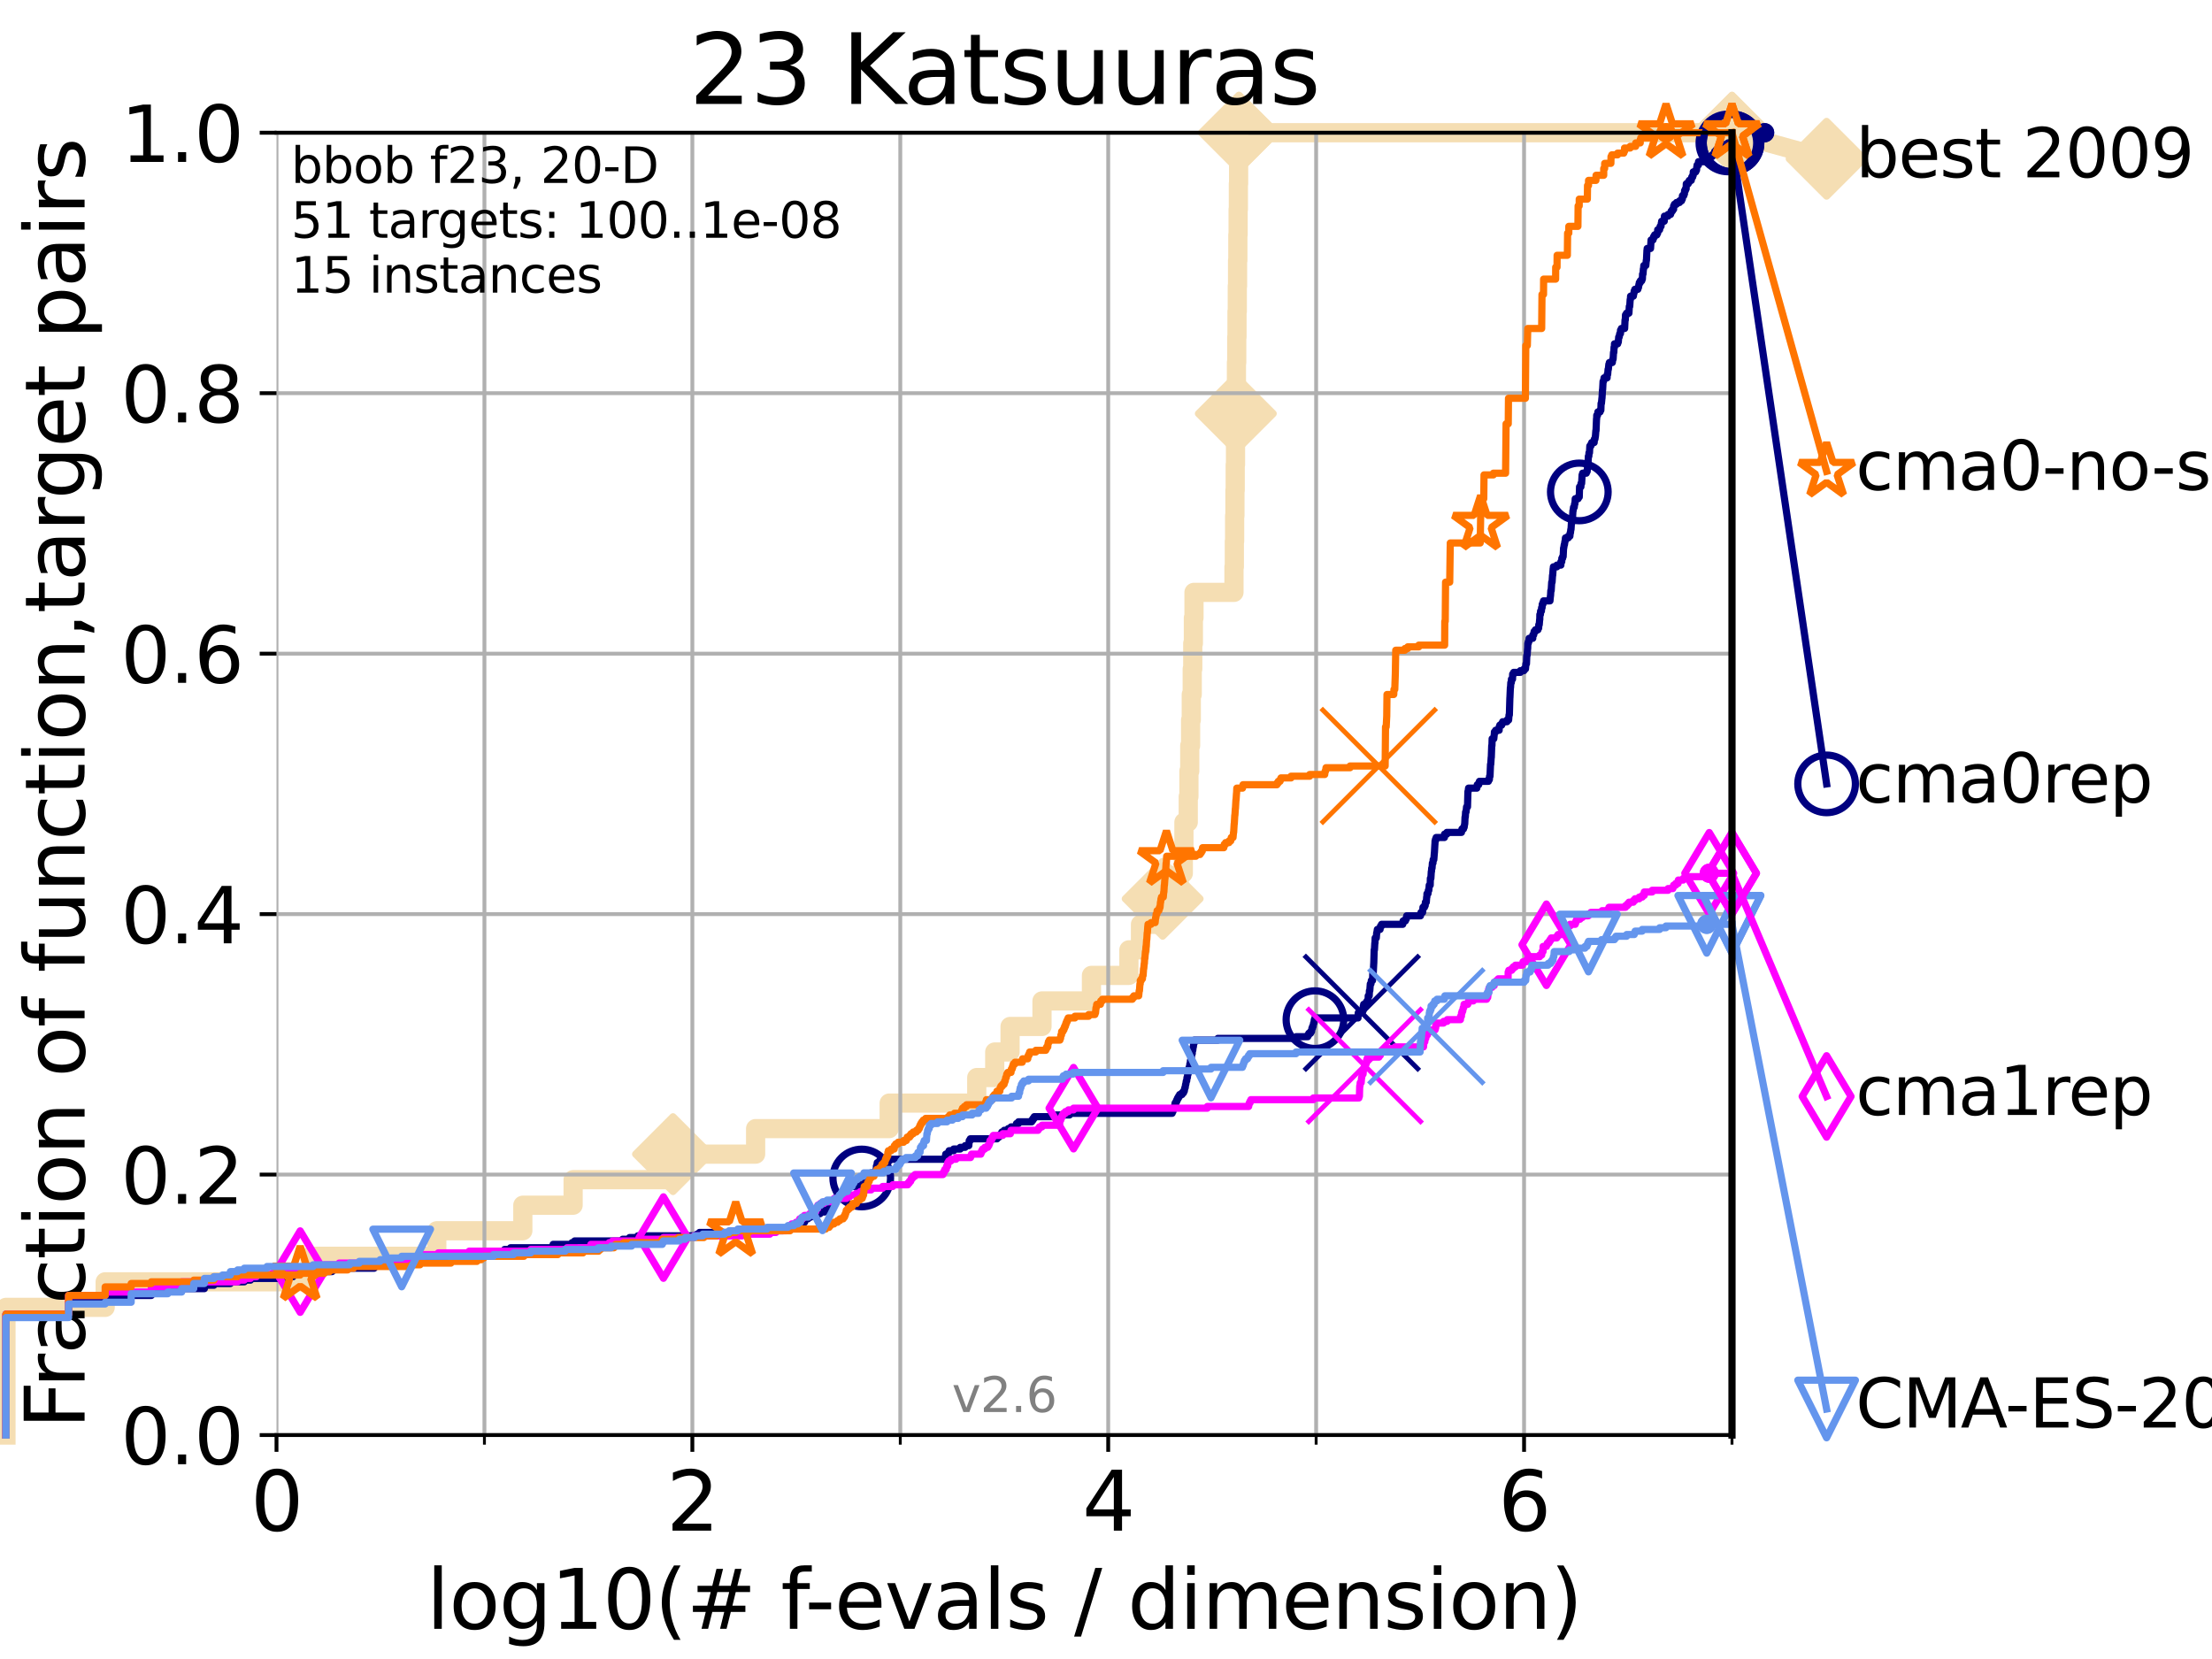 <?xml version="1.0" encoding="utf-8" standalone="no"?>
<!DOCTYPE svg PUBLIC "-//W3C//DTD SVG 1.1//EN"
  "http://www.w3.org/Graphics/SVG/1.1/DTD/svg11.dtd">
<svg xmlns:xlink="http://www.w3.org/1999/xlink" width="460.8pt" height="345.6pt" viewBox="0 0 460.8 345.6" xmlns="http://www.w3.org/2000/svg" version="1.1">
 <defs>
  <style type="text/css">*{stroke-linejoin: round; stroke-linecap: butt}</style>
 </defs>
 <g id="figure_1">
  <g id="patch_1">
   <path d="M 0 345.6 
L 460.8 345.6 
L 460.8 0 
L 0 0 
z
" style="fill: #ffffff"/>
  </g>
  <g id="axes_1">
   <g id="patch_2">
    <path d="M 57.6 298.944 
L 360.806 298.944 
L 360.806 27.648 
L 57.6 27.648 
z
" style="fill: #ffffff"/>
   </g>
   <g id="line2d_1">
    <path d="M 1.246 298.944 
L 1.246 272.346 
L 21.912 272.346 
L 21.912 267.027 
L 64.59 267.027 
L 64.59 261.707 
L 90.99 261.707 
L 90.99 256.388 
L 108.915 256.388 
L 108.915 251.068 
L 119.39 251.068 
L 119.39 245.749 
L 140.197 245.749 
L 140.197 240.429 
L 157.41 240.429 
L 157.41 235.11 
L 185.236 235.11 
L 185.236 229.79 
L 203.475 229.79 
L 203.475 224.471 
L 207.22 224.471 
L 207.22 219.151 
L 210.416 219.151 
L 210.416 213.832 
L 217.066 213.832 
L 217.066 208.512 
L 227.37 208.512 
L 227.37 203.192 
L 235.17 203.192 
L 235.17 197.873 
L 237.584 197.873 
L 237.584 192.553 
L 242.204 192.553 
L 242.204 187.234 
L 245.62 187.234 
L 245.62 181.914 
L 246.508 181.914 
L 246.508 176.595 
L 246.634 176.595 
L 246.634 171.275 
L 247.533 171.275 
L 247.533 165.956 
L 247.673 165.956 
L 247.673 160.636 
L 247.847 160.636 
L 247.847 155.317 
L 248.022 155.317 
L 248.022 149.997 
L 248.165 149.997 
L 248.165 144.678 
L 248.361 144.678 
L 248.361 139.358 
L 248.471 139.358 
L 248.471 134.039 
L 248.603 134.039 
L 248.603 128.719 
L 248.73 128.719 
L 248.73 123.4 
L 257.057 123.4 
L 257.057 118.08 
L 257.137 118.08 
L 257.137 112.76 
L 257.196 112.76 
L 257.196 107.441 
L 257.259 107.441 
L 257.259 102.121 
L 257.318 102.121 
L 257.318 96.802 
L 257.38 96.802 
L 257.38 91.482 
L 257.443 91.482 
L 257.443 86.163 
L 257.511 86.163 
L 257.511 80.843 
L 257.571 80.843 
L 257.571 75.524 
L 257.634 75.524 
L 257.634 70.204 
L 257.689 70.204 
L 257.689 64.885 
L 257.751 64.885 
L 257.751 59.565 
L 257.81 59.565 
L 257.81 54.246 
L 257.866 54.246 
L 257.866 48.926 
L 257.921 48.926 
L 257.921 43.607 
L 257.975 43.607 
L 257.975 38.287 
L 258.024 38.287 
L 258.024 32.968 
L 258.095 32.968 
L 258.095 27.648 
L 360.806 27.648 
" style="fill: none; stroke: #f5deb3; stroke-width: 4; stroke-linecap: square"/>
   </g>
   <g id="line2d_2">
    <defs>
     <path id="m8741a7a45f" d="M -0 7.778 
L 7.778 0 
L 0 -7.778 
L -7.778 -0 
z
" style="stroke: #f5deb3; stroke-width: 1.5; stroke-linejoin: miter"/>
    </defs>
    <g>
     <use xlink:href="#m8741a7a45f" x="140.197" y="240.429" style="fill: #f5deb3; stroke: #f5deb3; stroke-width: 1.5; stroke-linejoin: miter"/>
     <use xlink:href="#m8741a7a45f" x="242.204" y="187.234" style="fill: #f5deb3; stroke: #f5deb3; stroke-width: 1.5; stroke-linejoin: miter"/>
     <use xlink:href="#m8741a7a45f" x="257.443" y="86.163" style="fill: #f5deb3; stroke: #f5deb3; stroke-width: 1.5; stroke-linejoin: miter"/>
     <use xlink:href="#m8741a7a45f" x="258.095" y="27.648" style="fill: #f5deb3; stroke: #f5deb3; stroke-width: 1.5; stroke-linejoin: miter"/>
     <use xlink:href="#m8741a7a45f" x="258.095" y="27.648" style="fill: #f5deb3; stroke: #f5deb3; stroke-width: 1.5; stroke-linejoin: miter"/>
     <use xlink:href="#m8741a7a45f" x="360.806" y="27.648" style="fill: #f5deb3; stroke: #f5deb3; stroke-width: 1.5; stroke-linejoin: miter"/>
    </g>
   </g>
   <g id="line2d_3">
    <path style="fill: none; stroke: #f5deb3; stroke-width: 4; stroke-linecap: square"/>
    <g/>
   </g>
   <g id="line2d_4">
    <path d="M 360.806 27.648 
L 380.515 33.074 
" style="fill: none; stroke: #f5deb3; stroke-width: 4; stroke-linecap: square"/>
    <g>
     <use xlink:href="#m8741a7a45f" x="360.806" y="27.648" style="fill: #f5deb3; stroke: #f5deb3; stroke-width: 1.5; stroke-linejoin: miter"/>
     <use xlink:href="#m8741a7a45f" x="380.515" y="33.074" style="fill: #f5deb3; stroke: #f5deb3; stroke-width: 1.5; stroke-linejoin: miter"/>
    </g>
   </g>
   <g id="matplotlib.axis_1">
    <g id="xtick_1">
     <g id="line2d_5">
      <path d="M 57.6 298.944 
L 57.6 27.648 
" clip-path="url(#pa9c1e68a0c)" style="fill: none; stroke: #b0b0b0; stroke-width: 0.8; stroke-linecap: square"/>
     </g>
     <g id="line2d_6">
      <defs>
       <path id="md62a6c2b95" d="M 0 0 
L 0 3.5 
" style="stroke: #000000; stroke-width: 0.8"/>
      </defs>
      <g>
       <use xlink:href="#md62a6c2b95" x="57.6" y="298.944" style="stroke: #000000; stroke-width: 0.8"/>
      </g>
     </g>
     <g id="text_1">
      <!-- 0 -->
      <g transform="translate(52.192 318.861)scale(0.17 -0.17)">
       <defs>
        <path id="DejaVuSans-30" d="M 2034 4250 
Q 1547 4250 1301 3770 
Q 1056 3291 1056 2328 
Q 1056 1369 1301 889 
Q 1547 409 2034 409 
Q 2525 409 2770 889 
Q 3016 1369 3016 2328 
Q 3016 3291 2770 3770 
Q 2525 4250 2034 4250 
z
M 2034 4750 
Q 2819 4750 3233 4129 
Q 3647 3509 3647 2328 
Q 3647 1150 3233 529 
Q 2819 -91 2034 -91 
Q 1250 -91 836 529 
Q 422 1150 422 2328 
Q 422 3509 836 4129 
Q 1250 4750 2034 4750 
z
" transform="scale(0.016)"/>
       </defs>
       <use xlink:href="#DejaVuSans-30"/>
      </g>
     </g>
    </g>
    <g id="xtick_2">
     <g id="line2d_7">
      <path d="M 144.23 298.944 
L 144.23 27.648 
" clip-path="url(#pa9c1e68a0c)" style="fill: none; stroke: #b0b0b0; stroke-width: 0.8; stroke-linecap: square"/>
     </g>
     <g id="line2d_8">
      <g>
       <use xlink:href="#md62a6c2b95" x="144.23" y="298.944" style="stroke: #000000; stroke-width: 0.8"/>
      </g>
     </g>
     <g id="text_2">
      <!-- 2 -->
      <g transform="translate(138.822 318.861)scale(0.17 -0.17)">
       <defs>
        <path id="DejaVuSans-32" d="M 1228 531 
L 3431 531 
L 3431 0 
L 469 0 
L 469 531 
Q 828 903 1448 1529 
Q 2069 2156 2228 2338 
Q 2531 2678 2651 2914 
Q 2772 3150 2772 3378 
Q 2772 3750 2511 3984 
Q 2250 4219 1831 4219 
Q 1534 4219 1204 4116 
Q 875 4013 500 3803 
L 500 4441 
Q 881 4594 1212 4672 
Q 1544 4750 1819 4750 
Q 2544 4750 2975 4387 
Q 3406 4025 3406 3419 
Q 3406 3131 3298 2873 
Q 3191 2616 2906 2266 
Q 2828 2175 2409 1742 
Q 1991 1309 1228 531 
z
" transform="scale(0.016)"/>
       </defs>
       <use xlink:href="#DejaVuSans-32"/>
      </g>
     </g>
    </g>
    <g id="xtick_3">
     <g id="line2d_9">
      <path d="M 230.861 298.944 
L 230.861 27.648 
" clip-path="url(#pa9c1e68a0c)" style="fill: none; stroke: #b0b0b0; stroke-width: 0.8; stroke-linecap: square"/>
     </g>
     <g id="line2d_10">
      <g>
       <use xlink:href="#md62a6c2b95" x="230.861" y="298.944" style="stroke: #000000; stroke-width: 0.8"/>
      </g>
     </g>
     <g id="text_3">
      <!-- 4 -->
      <g transform="translate(225.453 318.861)scale(0.17 -0.17)">
       <defs>
        <path id="DejaVuSans-34" d="M 2419 4116 
L 825 1625 
L 2419 1625 
L 2419 4116 
z
M 2253 4666 
L 3047 4666 
L 3047 1625 
L 3713 1625 
L 3713 1100 
L 3047 1100 
L 3047 0 
L 2419 0 
L 2419 1100 
L 313 1100 
L 313 1709 
L 2253 4666 
z
" transform="scale(0.016)"/>
       </defs>
       <use xlink:href="#DejaVuSans-34"/>
      </g>
     </g>
    </g>
    <g id="xtick_4">
     <g id="line2d_11">
      <path d="M 317.491 298.944 
L 317.491 27.648 
" clip-path="url(#pa9c1e68a0c)" style="fill: none; stroke: #b0b0b0; stroke-width: 0.8; stroke-linecap: square"/>
     </g>
     <g id="line2d_12">
      <g>
       <use xlink:href="#md62a6c2b95" x="317.491" y="298.944" style="stroke: #000000; stroke-width: 0.8"/>
      </g>
     </g>
     <g id="text_4">
      <!-- 6 -->
      <g transform="translate(312.083 318.861)scale(0.17 -0.17)">
       <defs>
        <path id="DejaVuSans-36" d="M 2113 2584 
Q 1688 2584 1439 2293 
Q 1191 2003 1191 1497 
Q 1191 994 1439 701 
Q 1688 409 2113 409 
Q 2538 409 2786 701 
Q 3034 994 3034 1497 
Q 3034 2003 2786 2293 
Q 2538 2584 2113 2584 
z
M 3366 4563 
L 3366 3988 
Q 3128 4100 2886 4159 
Q 2644 4219 2406 4219 
Q 1781 4219 1451 3797 
Q 1122 3375 1075 2522 
Q 1259 2794 1537 2939 
Q 1816 3084 2150 3084 
Q 2853 3084 3261 2657 
Q 3669 2231 3669 1497 
Q 3669 778 3244 343 
Q 2819 -91 2113 -91 
Q 1303 -91 875 529 
Q 447 1150 447 2328 
Q 447 3434 972 4092 
Q 1497 4750 2381 4750 
Q 2619 4750 2861 4703 
Q 3103 4656 3366 4563 
z
" transform="scale(0.016)"/>
       </defs>
       <use xlink:href="#DejaVuSans-36"/>
      </g>
     </g>
    </g>
    <g id="xtick_5">
     <g id="line2d_13">
      <path d="M 100.915 298.944 
L 100.915 27.648 
" clip-path="url(#pa9c1e68a0c)" style="fill: none; stroke: #b0b0b0; stroke-width: 0.8; stroke-linecap: square"/>
     </g>
     <g id="line2d_14">
      <defs>
       <path id="md738b0cca6" d="M 0 0 
L 0 2 
" style="stroke: #000000; stroke-width: 0.6"/>
      </defs>
      <g>
       <use xlink:href="#md738b0cca6" x="100.915" y="298.944" style="stroke: #000000; stroke-width: 0.6"/>
      </g>
     </g>
    </g>
    <g id="xtick_6">
     <g id="line2d_15">
      <path d="M 187.546 298.944 
L 187.546 27.648 
" clip-path="url(#pa9c1e68a0c)" style="fill: none; stroke: #b0b0b0; stroke-width: 0.8; stroke-linecap: square"/>
     </g>
     <g id="line2d_16">
      <g>
       <use xlink:href="#md738b0cca6" x="187.546" y="298.944" style="stroke: #000000; stroke-width: 0.6"/>
      </g>
     </g>
    </g>
    <g id="xtick_7">
     <g id="line2d_17">
      <path d="M 274.176 298.944 
L 274.176 27.648 
" clip-path="url(#pa9c1e68a0c)" style="fill: none; stroke: #b0b0b0; stroke-width: 0.8; stroke-linecap: square"/>
     </g>
     <g id="line2d_18">
      <g>
       <use xlink:href="#md738b0cca6" x="274.176" y="298.944" style="stroke: #000000; stroke-width: 0.6"/>
      </g>
     </g>
    </g>
    <g id="xtick_8">
     <g id="line2d_19">
      <path d="M 360.806 298.944 
L 360.806 27.648 
" clip-path="url(#pa9c1e68a0c)" style="fill: none; stroke: #b0b0b0; stroke-width: 0.8; stroke-linecap: square"/>
     </g>
     <g id="line2d_20">
      <g>
       <use xlink:href="#md738b0cca6" x="360.806" y="298.944" style="stroke: #000000; stroke-width: 0.6"/>
      </g>
     </g>
    </g>
    <g id="text_5">
     <!-- log10(# f-evals / dimension) -->
     <g transform="translate(88.823 339.314)scale(0.17 -0.17)">
      <defs>
       <path id="DejaVuSans-6c" d="M 603 4863 
L 1178 4863 
L 1178 0 
L 603 0 
L 603 4863 
z
" transform="scale(0.016)"/>
       <path id="DejaVuSans-6f" d="M 1959 3097 
Q 1497 3097 1228 2736 
Q 959 2375 959 1747 
Q 959 1119 1226 758 
Q 1494 397 1959 397 
Q 2419 397 2687 759 
Q 2956 1122 2956 1747 
Q 2956 2369 2687 2733 
Q 2419 3097 1959 3097 
z
M 1959 3584 
Q 2709 3584 3137 3096 
Q 3566 2609 3566 1747 
Q 3566 888 3137 398 
Q 2709 -91 1959 -91 
Q 1206 -91 779 398 
Q 353 888 353 1747 
Q 353 2609 779 3096 
Q 1206 3584 1959 3584 
z
" transform="scale(0.016)"/>
       <path id="DejaVuSans-67" d="M 2906 1791 
Q 2906 2416 2648 2759 
Q 2391 3103 1925 3103 
Q 1463 3103 1205 2759 
Q 947 2416 947 1791 
Q 947 1169 1205 825 
Q 1463 481 1925 481 
Q 2391 481 2648 825 
Q 2906 1169 2906 1791 
z
M 3481 434 
Q 3481 -459 3084 -895 
Q 2688 -1331 1869 -1331 
Q 1566 -1331 1297 -1286 
Q 1028 -1241 775 -1147 
L 775 -588 
Q 1028 -725 1275 -790 
Q 1522 -856 1778 -856 
Q 2344 -856 2625 -561 
Q 2906 -266 2906 331 
L 2906 616 
Q 2728 306 2450 153 
Q 2172 0 1784 0 
Q 1141 0 747 490 
Q 353 981 353 1791 
Q 353 2603 747 3093 
Q 1141 3584 1784 3584 
Q 2172 3584 2450 3431 
Q 2728 3278 2906 2969 
L 2906 3500 
L 3481 3500 
L 3481 434 
z
" transform="scale(0.016)"/>
       <path id="DejaVuSans-31" d="M 794 531 
L 1825 531 
L 1825 4091 
L 703 3866 
L 703 4441 
L 1819 4666 
L 2450 4666 
L 2450 531 
L 3481 531 
L 3481 0 
L 794 0 
L 794 531 
z
" transform="scale(0.016)"/>
       <path id="DejaVuSans-28" d="M 1984 4856 
Q 1566 4138 1362 3434 
Q 1159 2731 1159 2009 
Q 1159 1288 1364 580 
Q 1569 -128 1984 -844 
L 1484 -844 
Q 1016 -109 783 600 
Q 550 1309 550 2009 
Q 550 2706 781 3412 
Q 1013 4119 1484 4856 
L 1984 4856 
z
" transform="scale(0.016)"/>
       <path id="DejaVuSans-23" d="M 3272 2816 
L 2363 2816 
L 2100 1772 
L 3016 1772 
L 3272 2816 
z
M 2803 4594 
L 2478 3297 
L 3391 3297 
L 3719 4594 
L 4219 4594 
L 3897 3297 
L 4872 3297 
L 4872 2816 
L 3775 2816 
L 3519 1772 
L 4513 1772 
L 4513 1294 
L 3397 1294 
L 3072 0 
L 2572 0 
L 2894 1294 
L 1978 1294 
L 1656 0 
L 1153 0 
L 1478 1294 
L 494 1294 
L 494 1772 
L 1594 1772 
L 1856 2816 
L 850 2816 
L 850 3297 
L 1978 3297 
L 2297 4594 
L 2803 4594 
z
" transform="scale(0.016)"/>
       <path id="DejaVuSans-20" transform="scale(0.016)"/>
       <path id="DejaVuSans-66" d="M 2375 4863 
L 2375 4384 
L 1825 4384 
Q 1516 4384 1395 4259 
Q 1275 4134 1275 3809 
L 1275 3500 
L 2222 3500 
L 2222 3053 
L 1275 3053 
L 1275 0 
L 697 0 
L 697 3053 
L 147 3053 
L 147 3500 
L 697 3500 
L 697 3744 
Q 697 4328 969 4595 
Q 1241 4863 1831 4863 
L 2375 4863 
z
" transform="scale(0.016)"/>
       <path id="DejaVuSans-2d" d="M 313 2009 
L 1997 2009 
L 1997 1497 
L 313 1497 
L 313 2009 
z
" transform="scale(0.016)"/>
       <path id="DejaVuSans-65" d="M 3597 1894 
L 3597 1613 
L 953 1613 
Q 991 1019 1311 708 
Q 1631 397 2203 397 
Q 2534 397 2845 478 
Q 3156 559 3463 722 
L 3463 178 
Q 3153 47 2828 -22 
Q 2503 -91 2169 -91 
Q 1331 -91 842 396 
Q 353 884 353 1716 
Q 353 2575 817 3079 
Q 1281 3584 2069 3584 
Q 2775 3584 3186 3129 
Q 3597 2675 3597 1894 
z
M 3022 2063 
Q 3016 2534 2758 2815 
Q 2500 3097 2075 3097 
Q 1594 3097 1305 2825 
Q 1016 2553 972 2059 
L 3022 2063 
z
" transform="scale(0.016)"/>
       <path id="DejaVuSans-76" d="M 191 3500 
L 800 3500 
L 1894 563 
L 2988 3500 
L 3597 3500 
L 2284 0 
L 1503 0 
L 191 3500 
z
" transform="scale(0.016)"/>
       <path id="DejaVuSans-61" d="M 2194 1759 
Q 1497 1759 1228 1600 
Q 959 1441 959 1056 
Q 959 750 1161 570 
Q 1363 391 1709 391 
Q 2188 391 2477 730 
Q 2766 1069 2766 1631 
L 2766 1759 
L 2194 1759 
z
M 3341 1997 
L 3341 0 
L 2766 0 
L 2766 531 
Q 2569 213 2275 61 
Q 1981 -91 1556 -91 
Q 1019 -91 701 211 
Q 384 513 384 1019 
Q 384 1609 779 1909 
Q 1175 2209 1959 2209 
L 2766 2209 
L 2766 2266 
Q 2766 2663 2505 2880 
Q 2244 3097 1772 3097 
Q 1472 3097 1187 3025 
Q 903 2953 641 2809 
L 641 3341 
Q 956 3463 1253 3523 
Q 1550 3584 1831 3584 
Q 2591 3584 2966 3190 
Q 3341 2797 3341 1997 
z
" transform="scale(0.016)"/>
       <path id="DejaVuSans-73" d="M 2834 3397 
L 2834 2853 
Q 2591 2978 2328 3040 
Q 2066 3103 1784 3103 
Q 1356 3103 1142 2972 
Q 928 2841 928 2578 
Q 928 2378 1081 2264 
Q 1234 2150 1697 2047 
L 1894 2003 
Q 2506 1872 2764 1633 
Q 3022 1394 3022 966 
Q 3022 478 2636 193 
Q 2250 -91 1575 -91 
Q 1294 -91 989 -36 
Q 684 19 347 128 
L 347 722 
Q 666 556 975 473 
Q 1284 391 1588 391 
Q 1994 391 2212 530 
Q 2431 669 2431 922 
Q 2431 1156 2273 1281 
Q 2116 1406 1581 1522 
L 1381 1569 
Q 847 1681 609 1914 
Q 372 2147 372 2553 
Q 372 3047 722 3315 
Q 1072 3584 1716 3584 
Q 2034 3584 2315 3537 
Q 2597 3491 2834 3397 
z
" transform="scale(0.016)"/>
       <path id="DejaVuSans-2f" d="M 1625 4666 
L 2156 4666 
L 531 -594 
L 0 -594 
L 1625 4666 
z
" transform="scale(0.016)"/>
       <path id="DejaVuSans-64" d="M 2906 2969 
L 2906 4863 
L 3481 4863 
L 3481 0 
L 2906 0 
L 2906 525 
Q 2725 213 2448 61 
Q 2172 -91 1784 -91 
Q 1150 -91 751 415 
Q 353 922 353 1747 
Q 353 2572 751 3078 
Q 1150 3584 1784 3584 
Q 2172 3584 2448 3432 
Q 2725 3281 2906 2969 
z
M 947 1747 
Q 947 1113 1208 752 
Q 1469 391 1925 391 
Q 2381 391 2643 752 
Q 2906 1113 2906 1747 
Q 2906 2381 2643 2742 
Q 2381 3103 1925 3103 
Q 1469 3103 1208 2742 
Q 947 2381 947 1747 
z
" transform="scale(0.016)"/>
       <path id="DejaVuSans-69" d="M 603 3500 
L 1178 3500 
L 1178 0 
L 603 0 
L 603 3500 
z
M 603 4863 
L 1178 4863 
L 1178 4134 
L 603 4134 
L 603 4863 
z
" transform="scale(0.016)"/>
       <path id="DejaVuSans-6d" d="M 3328 2828 
Q 3544 3216 3844 3400 
Q 4144 3584 4550 3584 
Q 5097 3584 5394 3201 
Q 5691 2819 5691 2113 
L 5691 0 
L 5113 0 
L 5113 2094 
Q 5113 2597 4934 2840 
Q 4756 3084 4391 3084 
Q 3944 3084 3684 2787 
Q 3425 2491 3425 1978 
L 3425 0 
L 2847 0 
L 2847 2094 
Q 2847 2600 2669 2842 
Q 2491 3084 2119 3084 
Q 1678 3084 1418 2786 
Q 1159 2488 1159 1978 
L 1159 0 
L 581 0 
L 581 3500 
L 1159 3500 
L 1159 2956 
Q 1356 3278 1631 3431 
Q 1906 3584 2284 3584 
Q 2666 3584 2933 3390 
Q 3200 3197 3328 2828 
z
" transform="scale(0.016)"/>
       <path id="DejaVuSans-6e" d="M 3513 2113 
L 3513 0 
L 2938 0 
L 2938 2094 
Q 2938 2591 2744 2837 
Q 2550 3084 2163 3084 
Q 1697 3084 1428 2787 
Q 1159 2491 1159 1978 
L 1159 0 
L 581 0 
L 581 3500 
L 1159 3500 
L 1159 2956 
Q 1366 3272 1645 3428 
Q 1925 3584 2291 3584 
Q 2894 3584 3203 3211 
Q 3513 2838 3513 2113 
z
" transform="scale(0.016)"/>
       <path id="DejaVuSans-29" d="M 513 4856 
L 1013 4856 
Q 1481 4119 1714 3412 
Q 1947 2706 1947 2009 
Q 1947 1309 1714 600 
Q 1481 -109 1013 -844 
L 513 -844 
Q 928 -128 1133 580 
Q 1338 1288 1338 2009 
Q 1338 2731 1133 3434 
Q 928 4138 513 4856 
z
" transform="scale(0.016)"/>
      </defs>
      <use xlink:href="#DejaVuSans-6c"/>
      <use xlink:href="#DejaVuSans-6f" x="27.783"/>
      <use xlink:href="#DejaVuSans-67" x="88.965"/>
      <use xlink:href="#DejaVuSans-31" x="152.441"/>
      <use xlink:href="#DejaVuSans-30" x="216.064"/>
      <use xlink:href="#DejaVuSans-28" x="279.688"/>
      <use xlink:href="#DejaVuSans-23" x="318.701"/>
      <use xlink:href="#DejaVuSans-20" x="402.49"/>
      <use xlink:href="#DejaVuSans-66" x="434.277"/>
      <use xlink:href="#DejaVuSans-2d" x="463.982"/>
      <use xlink:href="#DejaVuSans-65" x="500.066"/>
      <use xlink:href="#DejaVuSans-76" x="561.59"/>
      <use xlink:href="#DejaVuSans-61" x="620.77"/>
      <use xlink:href="#DejaVuSans-6c" x="682.049"/>
      <use xlink:href="#DejaVuSans-73" x="709.832"/>
      <use xlink:href="#DejaVuSans-20" x="761.932"/>
      <use xlink:href="#DejaVuSans-2f" x="793.719"/>
      <use xlink:href="#DejaVuSans-20" x="827.41"/>
      <use xlink:href="#DejaVuSans-64" x="859.197"/>
      <use xlink:href="#DejaVuSans-69" x="922.674"/>
      <use xlink:href="#DejaVuSans-6d" x="950.457"/>
      <use xlink:href="#DejaVuSans-65" x="1047.869"/>
      <use xlink:href="#DejaVuSans-6e" x="1109.393"/>
      <use xlink:href="#DejaVuSans-73" x="1172.771"/>
      <use xlink:href="#DejaVuSans-69" x="1224.871"/>
      <use xlink:href="#DejaVuSans-6f" x="1252.654"/>
      <use xlink:href="#DejaVuSans-6e" x="1313.836"/>
      <use xlink:href="#DejaVuSans-29" x="1377.215"/>
     </g>
    </g>
   </g>
   <g id="matplotlib.axis_2">
    <g id="ytick_1">
     <g id="line2d_21">
      <path d="M 57.6 298.944 
L 360.806 298.944 
" clip-path="url(#pa9c1e68a0c)" style="fill: none; stroke: #b0b0b0; stroke-width: 0.8; stroke-linecap: square"/>
     </g>
     <g id="line2d_22">
      <defs>
       <path id="m42b914a45e" d="M 0 0 
L -3.5 0 
" style="stroke: #000000; stroke-width: 0.8"/>
      </defs>
      <g>
       <use xlink:href="#m42b914a45e" x="57.6" y="298.944" style="stroke: #000000; stroke-width: 0.8"/>
      </g>
     </g>
     <g id="text_6">
      <!-- 0.0 -->
      <g transform="translate(25.155 305.023)scale(0.16 -0.16)">
       <defs>
        <path id="DejaVuSans-2e" d="M 684 794 
L 1344 794 
L 1344 0 
L 684 0 
L 684 794 
z
" transform="scale(0.016)"/>
       </defs>
       <use xlink:href="#DejaVuSans-30"/>
       <use xlink:href="#DejaVuSans-2e" x="63.623"/>
       <use xlink:href="#DejaVuSans-30" x="95.41"/>
      </g>
     </g>
    </g>
    <g id="ytick_2">
     <g id="line2d_23">
      <path d="M 57.6 244.685 
L 360.806 244.685 
" clip-path="url(#pa9c1e68a0c)" style="fill: none; stroke: #b0b0b0; stroke-width: 0.8; stroke-linecap: square"/>
     </g>
     <g id="line2d_24">
      <g>
       <use xlink:href="#m42b914a45e" x="57.6" y="244.685" style="stroke: #000000; stroke-width: 0.8"/>
      </g>
     </g>
     <g id="text_7">
      <!-- 0.2 -->
      <g transform="translate(25.155 250.764)scale(0.16 -0.16)">
       <use xlink:href="#DejaVuSans-30"/>
       <use xlink:href="#DejaVuSans-2e" x="63.623"/>
       <use xlink:href="#DejaVuSans-32" x="95.41"/>
      </g>
     </g>
    </g>
    <g id="ytick_3">
     <g id="line2d_25">
      <path d="M 57.6 190.426 
L 360.806 190.426 
" clip-path="url(#pa9c1e68a0c)" style="fill: none; stroke: #b0b0b0; stroke-width: 0.8; stroke-linecap: square"/>
     </g>
     <g id="line2d_26">
      <g>
       <use xlink:href="#m42b914a45e" x="57.6" y="190.426" style="stroke: #000000; stroke-width: 0.8"/>
      </g>
     </g>
     <g id="text_8">
      <!-- 0.4 -->
      <g transform="translate(25.155 196.504)scale(0.16 -0.16)">
       <use xlink:href="#DejaVuSans-30"/>
       <use xlink:href="#DejaVuSans-2e" x="63.623"/>
       <use xlink:href="#DejaVuSans-34" x="95.41"/>
      </g>
     </g>
    </g>
    <g id="ytick_4">
     <g id="line2d_27">
      <path d="M 57.6 136.166 
L 360.806 136.166 
" clip-path="url(#pa9c1e68a0c)" style="fill: none; stroke: #b0b0b0; stroke-width: 0.8; stroke-linecap: square"/>
     </g>
     <g id="line2d_28">
      <g>
       <use xlink:href="#m42b914a45e" x="57.6" y="136.166" style="stroke: #000000; stroke-width: 0.8"/>
      </g>
     </g>
     <g id="text_9">
      <!-- 0.6 -->
      <g transform="translate(25.155 142.245)scale(0.16 -0.16)">
       <use xlink:href="#DejaVuSans-30"/>
       <use xlink:href="#DejaVuSans-2e" x="63.623"/>
       <use xlink:href="#DejaVuSans-36" x="95.41"/>
      </g>
     </g>
    </g>
    <g id="ytick_5">
     <g id="line2d_29">
      <path d="M 57.6 81.907 
L 360.806 81.907 
" clip-path="url(#pa9c1e68a0c)" style="fill: none; stroke: #b0b0b0; stroke-width: 0.8; stroke-linecap: square"/>
     </g>
     <g id="line2d_30">
      <g>
       <use xlink:href="#m42b914a45e" x="57.6" y="81.907" style="stroke: #000000; stroke-width: 0.8"/>
      </g>
     </g>
     <g id="text_10">
      <!-- 0.8 -->
      <g transform="translate(25.155 87.986)scale(0.16 -0.16)">
       <defs>
        <path id="DejaVuSans-38" d="M 2034 2216 
Q 1584 2216 1326 1975 
Q 1069 1734 1069 1313 
Q 1069 891 1326 650 
Q 1584 409 2034 409 
Q 2484 409 2743 651 
Q 3003 894 3003 1313 
Q 3003 1734 2745 1975 
Q 2488 2216 2034 2216 
z
M 1403 2484 
Q 997 2584 770 2862 
Q 544 3141 544 3541 
Q 544 4100 942 4425 
Q 1341 4750 2034 4750 
Q 2731 4750 3128 4425 
Q 3525 4100 3525 3541 
Q 3525 3141 3298 2862 
Q 3072 2584 2669 2484 
Q 3125 2378 3379 2068 
Q 3634 1759 3634 1313 
Q 3634 634 3220 271 
Q 2806 -91 2034 -91 
Q 1263 -91 848 271 
Q 434 634 434 1313 
Q 434 1759 690 2068 
Q 947 2378 1403 2484 
z
M 1172 3481 
Q 1172 3119 1398 2916 
Q 1625 2713 2034 2713 
Q 2441 2713 2670 2916 
Q 2900 3119 2900 3481 
Q 2900 3844 2670 4047 
Q 2441 4250 2034 4250 
Q 1625 4250 1398 4047 
Q 1172 3844 1172 3481 
z
" transform="scale(0.016)"/>
       </defs>
       <use xlink:href="#DejaVuSans-30"/>
       <use xlink:href="#DejaVuSans-2e" x="63.623"/>
       <use xlink:href="#DejaVuSans-38" x="95.41"/>
      </g>
     </g>
    </g>
    <g id="ytick_6">
     <g id="line2d_31">
      <path d="M 57.6 27.648 
L 360.806 27.648 
" clip-path="url(#pa9c1e68a0c)" style="fill: none; stroke: #b0b0b0; stroke-width: 0.8; stroke-linecap: square"/>
     </g>
     <g id="line2d_32">
      <g>
       <use xlink:href="#m42b914a45e" x="57.6" y="27.648" style="stroke: #000000; stroke-width: 0.8"/>
      </g>
     </g>
     <g id="text_11">
      <!-- 1.0 -->
      <g transform="translate(25.155 33.727)scale(0.16 -0.16)">
       <use xlink:href="#DejaVuSans-31"/>
       <use xlink:href="#DejaVuSans-2e" x="63.623"/>
       <use xlink:href="#DejaVuSans-30" x="95.41"/>
      </g>
     </g>
    </g>
    <g id="text_12">
     <!-- Fraction of function,target pairs -->
     <g transform="translate(17.62 297.681)rotate(-90)scale(0.17 -0.17)">
      <defs>
       <path id="DejaVuSans-46" d="M 628 4666 
L 3309 4666 
L 3309 4134 
L 1259 4134 
L 1259 2759 
L 3109 2759 
L 3109 2228 
L 1259 2228 
L 1259 0 
L 628 0 
L 628 4666 
z
" transform="scale(0.016)"/>
       <path id="DejaVuSans-72" d="M 2631 2963 
Q 2534 3019 2420 3045 
Q 2306 3072 2169 3072 
Q 1681 3072 1420 2755 
Q 1159 2438 1159 1844 
L 1159 0 
L 581 0 
L 581 3500 
L 1159 3500 
L 1159 2956 
Q 1341 3275 1631 3429 
Q 1922 3584 2338 3584 
Q 2397 3584 2469 3576 
Q 2541 3569 2628 3553 
L 2631 2963 
z
" transform="scale(0.016)"/>
       <path id="DejaVuSans-63" d="M 3122 3366 
L 3122 2828 
Q 2878 2963 2633 3030 
Q 2388 3097 2138 3097 
Q 1578 3097 1268 2742 
Q 959 2388 959 1747 
Q 959 1106 1268 751 
Q 1578 397 2138 397 
Q 2388 397 2633 464 
Q 2878 531 3122 666 
L 3122 134 
Q 2881 22 2623 -34 
Q 2366 -91 2075 -91 
Q 1284 -91 818 406 
Q 353 903 353 1747 
Q 353 2603 823 3093 
Q 1294 3584 2113 3584 
Q 2378 3584 2631 3529 
Q 2884 3475 3122 3366 
z
" transform="scale(0.016)"/>
       <path id="DejaVuSans-74" d="M 1172 4494 
L 1172 3500 
L 2356 3500 
L 2356 3053 
L 1172 3053 
L 1172 1153 
Q 1172 725 1289 603 
Q 1406 481 1766 481 
L 2356 481 
L 2356 0 
L 1766 0 
Q 1100 0 847 248 
Q 594 497 594 1153 
L 594 3053 
L 172 3053 
L 172 3500 
L 594 3500 
L 594 4494 
L 1172 4494 
z
" transform="scale(0.016)"/>
       <path id="DejaVuSans-75" d="M 544 1381 
L 544 3500 
L 1119 3500 
L 1119 1403 
Q 1119 906 1312 657 
Q 1506 409 1894 409 
Q 2359 409 2629 706 
Q 2900 1003 2900 1516 
L 2900 3500 
L 3475 3500 
L 3475 0 
L 2900 0 
L 2900 538 
Q 2691 219 2414 64 
Q 2138 -91 1772 -91 
Q 1169 -91 856 284 
Q 544 659 544 1381 
z
M 1991 3584 
L 1991 3584 
z
" transform="scale(0.016)"/>
       <path id="DejaVuSans-2c" d="M 750 794 
L 1409 794 
L 1409 256 
L 897 -744 
L 494 -744 
L 750 256 
L 750 794 
z
" transform="scale(0.016)"/>
       <path id="DejaVuSans-70" d="M 1159 525 
L 1159 -1331 
L 581 -1331 
L 581 3500 
L 1159 3500 
L 1159 2969 
Q 1341 3281 1617 3432 
Q 1894 3584 2278 3584 
Q 2916 3584 3314 3078 
Q 3713 2572 3713 1747 
Q 3713 922 3314 415 
Q 2916 -91 2278 -91 
Q 1894 -91 1617 61 
Q 1341 213 1159 525 
z
M 3116 1747 
Q 3116 2381 2855 2742 
Q 2594 3103 2138 3103 
Q 1681 3103 1420 2742 
Q 1159 2381 1159 1747 
Q 1159 1113 1420 752 
Q 1681 391 2138 391 
Q 2594 391 2855 752 
Q 3116 1113 3116 1747 
z
" transform="scale(0.016)"/>
      </defs>
      <use xlink:href="#DejaVuSans-46"/>
      <use xlink:href="#DejaVuSans-72" x="50.27"/>
      <use xlink:href="#DejaVuSans-61" x="91.383"/>
      <use xlink:href="#DejaVuSans-63" x="152.662"/>
      <use xlink:href="#DejaVuSans-74" x="207.643"/>
      <use xlink:href="#DejaVuSans-69" x="246.852"/>
      <use xlink:href="#DejaVuSans-6f" x="274.635"/>
      <use xlink:href="#DejaVuSans-6e" x="335.816"/>
      <use xlink:href="#DejaVuSans-20" x="399.195"/>
      <use xlink:href="#DejaVuSans-6f" x="430.982"/>
      <use xlink:href="#DejaVuSans-66" x="492.164"/>
      <use xlink:href="#DejaVuSans-20" x="527.369"/>
      <use xlink:href="#DejaVuSans-66" x="559.156"/>
      <use xlink:href="#DejaVuSans-75" x="594.361"/>
      <use xlink:href="#DejaVuSans-6e" x="657.74"/>
      <use xlink:href="#DejaVuSans-63" x="721.119"/>
      <use xlink:href="#DejaVuSans-74" x="776.1"/>
      <use xlink:href="#DejaVuSans-69" x="815.309"/>
      <use xlink:href="#DejaVuSans-6f" x="843.092"/>
      <use xlink:href="#DejaVuSans-6e" x="904.273"/>
      <use xlink:href="#DejaVuSans-2c" x="967.652"/>
      <use xlink:href="#DejaVuSans-74" x="999.439"/>
      <use xlink:href="#DejaVuSans-61" x="1038.648"/>
      <use xlink:href="#DejaVuSans-72" x="1099.928"/>
      <use xlink:href="#DejaVuSans-67" x="1139.291"/>
      <use xlink:href="#DejaVuSans-65" x="1202.768"/>
      <use xlink:href="#DejaVuSans-74" x="1264.291"/>
      <use xlink:href="#DejaVuSans-20" x="1303.5"/>
      <use xlink:href="#DejaVuSans-70" x="1335.287"/>
      <use xlink:href="#DejaVuSans-61" x="1398.764"/>
      <use xlink:href="#DejaVuSans-69" x="1460.043"/>
      <use xlink:href="#DejaVuSans-72" x="1487.826"/>
      <use xlink:href="#DejaVuSans-73" x="1528.939"/>
     </g>
    </g>
   </g>
   <g id="line2d_33">
    <defs>
     <path id="m980fba0e1d" d="M 0 1.5 
C 0.398 1.5 0.779 1.342 1.061 1.061 
C 1.342 0.779 1.5 0.398 1.5 0 
C 1.5 -0.398 1.342 -0.779 1.061 -1.061 
C 0.779 -1.342 0.398 -1.5 0 -1.5 
C -0.398 -1.5 -0.779 -1.342 -1.061 -1.061 
C -1.342 -0.779 -1.5 -0.398 -1.5 0 
C -1.5 0.398 -1.342 0.779 -1.061 1.061 
C -0.779 1.342 -0.398 1.5 0 1.5 
z
" style="stroke: #f5deb3"/>
    </defs>
    <g>
     <use xlink:href="#m980fba0e1d" x="258.095" y="27.648" style="fill: #f5deb3; stroke: #f5deb3"/>
     <use xlink:href="#m980fba0e1d" x="258.095" y="27.648" style="fill: #f5deb3; stroke: #f5deb3"/>
    </g>
   </g>
   <g id="line2d_34">
    <defs>
     <path id="mac15a09903" d="M 0 1.5 
C 0.398 1.5 0.779 1.342 1.061 1.061 
C 1.342 0.779 1.5 0.398 1.5 0 
C 1.5 -0.398 1.342 -0.779 1.061 -1.061 
C 0.779 -1.342 0.398 -1.5 0 -1.5 
C -0.398 -1.5 -0.779 -1.342 -1.061 -1.061 
C -1.342 -0.779 -1.5 -0.398 -1.5 0 
C -1.5 0.398 -1.342 0.779 -1.061 1.061 
C -0.779 1.342 -0.398 1.5 0 1.5 
z
" style="stroke: #000080"/>
    </defs>
    <g>
     <use xlink:href="#mac15a09903" x="367.605" y="27.648" style="fill: #000080; stroke: #000080"/>
     <use xlink:href="#mac15a09903" x="367.605" y="27.648" style="fill: #000080; stroke: #000080"/>
    </g>
   </g>
   <g id="line2d_35">
    <path d="M 1.246 298.944 
L 1.246 273.765 
L 14.285 273.765 
L 14.285 271.282 
L 21.912 271.282 
L 21.912 270.219 
L 27.324 270.219 
L 27.324 269.864 
L 31.522 269.864 
L 31.522 268.8 
L 37.851 268.8 
L 37.851 268.445 
L 42.579 268.445 
L 42.579 267.736 
L 44.561 267.736 
L 44.561 267.381 
L 47.991 267.381 
L 47.991 267.027 
L 50.89 267.027 
L 50.89 266.672 
L 52.188 266.672 
L 52.188 266.318 
L 60.229 266.318 
L 60.229 265.963 
L 61.03 265.963 
L 61.03 264.899 
L 69.173 264.899 
L 69.173 264.544 
L 69.674 264.544 
L 69.674 264.19 
L 77.95 264.19 
L 77.95 263.48 
L 79.481 263.48 
L 79.481 263.126 
L 85.471 263.126 
L 85.471 262.771 
L 88.972 262.771 
L 88.972 262.417 
L 93.099 262.417 
L 93.099 262.062 
L 96.718 262.062 
L 96.718 261.707 
L 98.828 261.707 
L 98.828 261.353 
L 102.708 261.353 
L 102.708 260.998 
L 105.113 260.998 
L 105.113 260.289 
L 106.35 260.289 
L 106.35 259.934 
L 115.227 259.934 
L 115.227 259.225 
L 119.141 259.225 
L 119.141 258.87 
L 119.704 258.87 
L 119.704 258.516 
L 129.704 258.516 
L 129.704 258.161 
L 131.154 258.161 
L 131.154 257.806 
L 132.864 257.806 
L 132.864 257.452 
L 145.184 257.452 
L 145.184 257.097 
L 145.722 257.097 
L 145.722 256.742 
L 155.864 256.742 
L 155.864 256.388 
L 163.113 256.388 
L 163.113 256.033 
L 165.053 256.033 
L 165.053 255.678 
L 166.064 255.678 
L 166.064 255.324 
L 166.365 255.324 
L 166.365 254.969 
L 167.04 254.969 
L 167.04 254.615 
L 167.608 254.615 
L 167.692 253.905 
L 168.306 253.905 
L 168.306 253.551 
L 168.88 253.551 
L 168.88 253.196 
L 169.905 253.196 
L 169.905 252.841 
L 170.826 252.841 
L 170.826 252.487 
L 171.759 252.487 
L 171.759 252.132 
L 172.295 252.132 
L 172.295 251.778 
L 172.831 251.778 
L 172.909 251.068 
L 173.332 251.068 
L 173.332 250.714 
L 173.559 250.714 
L 173.559 250.359 
L 173.778 250.359 
L 173.778 250.004 
L 174.119 250.004 
L 174.119 249.65 
L 174.262 249.65 
L 174.262 249.295 
L 174.615 249.295 
L 174.695 248.586 
L 175.571 248.586 
L 175.571 248.231 
L 176.093 248.231 
L 176.093 247.877 
L 176.39 247.877 
L 176.39 247.522 
L 176.816 247.522 
L 176.816 247.167 
L 178.617 247.167 
L 178.654 246.458 
L 179.187 246.458 
L 179.187 246.103 
L 179.492 246.103 
L 179.518 245.394 
L 180.345 245.394 
L 180.345 245.039 
L 181.251 245.039 
L 181.251 244.685 
L 181.434 244.685 
L 181.434 244.33 
L 182.307 244.33 
L 182.307 243.976 
L 182.527 243.976 
L 182.573 242.912 
L 182.667 242.912 
L 182.745 242.202 
L 183.173 242.202 
L 183.173 241.848 
L 185.263 241.848 
L 185.263 241.493 
L 196.8 241.493 
L 196.8 241.138 
L 196.917 241.138 
L 197.01 240.429 
L 197.524 240.429 
L 197.524 240.075 
L 197.711 240.075 
L 197.711 239.72 
L 198.66 239.72 
L 198.66 239.365 
L 200.04 239.365 
L 200.04 239.011 
L 201.058 239.011 
L 201.058 238.656 
L 201.818 238.656 
L 201.911 237.592 
L 202.13 237.592 
L 202.13 237.237 
L 207.704 237.237 
L 207.704 236.883 
L 208.108 236.883 
L 208.108 236.528 
L 208.501 236.528 
L 208.501 236.174 
L 208.708 236.174 
L 208.708 235.819 
L 209.197 235.819 
L 209.197 235.464 
L 210.023 235.464 
L 210.023 235.11 
L 210.617 235.11 
L 210.617 234.755 
L 211.619 234.755 
L 211.619 234.4 
L 211.756 234.4 
L 211.756 234.046 
L 212.169 234.046 
L 212.169 233.691 
L 214.935 233.691 
L 214.935 233.336 
L 215.196 233.336 
L 215.196 232.982 
L 215.449 232.982 
L 215.449 232.627 
L 219.301 232.627 
L 219.301 232.273 
L 222.799 232.273 
L 222.799 231.918 
L 244.182 231.918 
L 244.182 231.563 
L 244.349 231.563 
L 244.414 230.854 
L 244.654 230.854 
L 244.728 230.145 
L 244.787 230.145 
L 244.787 229.79 
L 244.993 229.79 
L 244.993 229.435 
L 245.15 229.435 
L 245.15 229.081 
L 245.314 229.081 
L 245.314 228.726 
L 245.518 228.726 
L 245.518 228.372 
L 245.737 228.372 
L 245.737 228.017 
L 246.236 228.017 
L 246.236 227.662 
L 246.543 227.662 
L 246.543 227.308 
L 246.708 227.308 
L 246.818 226.598 
L 246.892 226.598 
L 246.98 225.889 
L 247.026 225.889 
L 247.125 225.18 
L 247.207 225.18 
L 247.277 224.471 
L 247.354 224.471 
L 247.414 223.761 
L 247.5 223.761 
L 247.576 223.052 
L 247.652 223.052 
L 247.709 222.343 
L 247.813 222.343 
L 247.871 221.634 
L 247.942 221.634 
L 247.999 220.924 
L 248.077 220.924 
L 248.121 220.215 
L 248.192 220.215 
L 248.282 219.506 
L 248.361 219.506 
L 248.389 218.796 
L 248.478 218.796 
L 248.548 218.087 
L 248.592 218.087 
L 248.671 217.378 
L 248.743 217.378 
L 248.801 216.669 
L 253.712 216.669 
L 253.712 216.314 
L 270.013 216.314 
L 270.013 215.959 
L 272.427 215.959 
L 272.427 215.605 
L 272.646 215.605 
L 272.646 215.25 
L 273.014 215.25 
L 273.014 214.895 
L 273.225 214.895 
L 273.299 214.186 
L 273.425 214.186 
L 273.425 213.832 
L 273.542 213.832 
L 273.648 213.122 
L 273.718 213.122 
L 273.795 212.413 
L 273.924 212.413 
L 273.924 212.058 
L 282.898 212.058 
L 282.945 210.994 
L 283.743 210.994 
L 283.743 210.64 
L 283.922 210.64 
L 284 209.576 
L 284.078 209.576 
L 284.078 209.221 
L 284.542 209.221 
L 284.542 208.867 
L 284.774 208.867 
L 284.774 208.512 
L 285 208.512 
L 285.027 207.448 
L 285.232 207.448 
L 285.276 206.384 
L 285.355 206.384 
L 285.458 204.966 
L 285.594 204.966 
L 285.673 204.256 
L 285.921 204.256 
L 285.973 202.838 
L 286.065 202.838 
L 286.174 200.71 
L 286.181 200.71 
L 286.266 197.873 
L 286.321 197.873 
L 286.4 196.454 
L 286.433 196.454 
L 286.47 195.39 
L 286.708 195.39 
L 286.789 194.327 
L 286.824 194.327 
L 286.925 193.617 
L 287.494 193.617 
L 287.588 192.908 
L 287.804 192.908 
L 287.804 192.553 
L 292.219 192.553 
L 292.291 191.844 
L 292.77 191.844 
L 292.77 191.49 
L 292.95 191.49 
L 293.042 190.78 
L 295.913 190.78 
L 296.016 190.071 
L 296.352 190.071 
L 296.43 189.007 
L 296.738 189.007 
L 296.738 188.652 
L 296.898 188.652 
L 296.936 187.943 
L 297.126 187.943 
L 297.201 186.879 
L 297.239 186.879 
L 297.266 186.17 
L 297.477 186.17 
L 297.554 185.461 
L 297.652 185.461 
L 297.736 184.397 
L 297.937 184.397 
L 297.97 182.978 
L 298.079 182.978 
L 298.164 181.56 
L 298.202 181.56 
L 298.249 180.85 
L 298.321 180.85 
L 298.394 179.787 
L 298.518 179.787 
L 298.552 179.077 
L 298.69 179.077 
L 298.801 177.659 
L 298.813 177.659 
L 298.914 175.886 
L 298.924 175.886 
L 298.95 175.176 
L 299.04 175.176 
L 299.04 174.822 
L 299.179 174.822 
L 299.179 174.467 
L 300.897 174.467 
L 300.927 173.758 
L 301.405 173.758 
L 301.405 173.403 
L 304.448 173.403 
L 304.549 172.694 
L 304.871 172.694 
L 304.871 172.339 
L 305.008 172.339 
L 305.113 171.63 
L 305.132 171.63 
L 305.196 170.211 
L 305.249 170.211 
L 305.312 169.147 
L 305.409 169.147 
L 305.514 168.084 
L 305.705 168.084 
L 305.796 164.892 
L 305.842 164.892 
L 305.924 164.183 
L 307.651 164.183 
L 307.737 163.473 
L 308.041 163.473 
L 308.041 163.119 
L 308.189 163.119 
L 308.189 162.764 
L 310.062 162.764 
L 310.062 162.409 
L 310.26 162.409 
L 310.31 161.7 
L 310.394 161.7 
L 310.502 159.218 
L 310.549 159.218 
L 310.642 157.799 
L 310.664 157.799 
L 310.756 155.317 
L 310.8 155.317 
L 310.841 153.898 
L 311.186 153.898 
L 311.297 152.834 
L 311.311 152.834 
L 311.311 152.48 
L 311.568 152.48 
L 311.568 152.125 
L 312.302 152.125 
L 312.303 151.416 
L 312.433 151.416 
L 312.433 151.061 
L 312.827 151.061 
L 312.827 150.706 
L 313.028 150.706 
L 313.028 150.352 
L 313.927 150.352 
L 313.927 149.997 
L 314.273 149.997 
L 314.361 148.933 
L 314.427 148.933 
L 314.534 145.387 
L 314.543 145.387 
L 314.638 143.259 
L 314.667 143.259 
L 314.73 142.195 
L 314.837 142.195 
L 314.858 141.486 
L 315.084 141.486 
L 315.115 140.422 
L 315.327 140.422 
L 315.327 140.067 
L 316.721 140.067 
L 316.721 139.713 
L 317.467 139.713 
L 317.467 139.358 
L 317.783 139.358 
L 317.878 138.294 
L 317.988 138.294 
L 318.062 136.521 
L 318.121 136.521 
L 318.23 135.102 
L 318.242 135.102 
L 318.27 134.039 
L 318.365 134.039 
L 318.365 133.684 
L 318.483 133.684 
L 318.54 132.975 
L 319.301 132.975 
L 319.316 132.265 
L 319.498 132.265 
L 319.578 131.556 
L 319.844 131.556 
L 319.844 131.202 
L 320.371 131.202 
L 320.371 130.847 
L 320.53 130.847 
L 320.557 130.138 
L 320.65 130.138 
L 320.736 129.074 
L 320.762 129.074 
L 320.781 128.01 
L 320.898 128.01 
L 320.931 127.301 
L 321.107 127.301 
L 321.142 126.591 
L 321.245 126.591 
L 321.278 125.882 
L 321.416 125.882 
L 321.416 125.527 
L 321.545 125.527 
L 321.545 125.173 
L 322.885 125.173 
L 322.988 124.109 
L 323.004 124.109 
L 323.064 123.045 
L 323.139 123.045 
L 323.248 121.272 
L 323.328 121.272 
L 323.418 119.853 
L 323.449 119.853 
L 323.555 118.435 
L 323.601 118.435 
L 323.601 118.08 
L 324.324 118.08 
L 324.324 117.725 
L 325.161 117.725 
L 325.161 117.016 
L 325.341 117.016 
L 325.355 116.307 
L 325.52 116.307 
L 325.52 115.952 
L 325.633 115.952 
L 325.719 114.179 
L 325.752 114.179 
L 325.856 113.47 
L 325.904 113.47 
L 326.004 112.76 
L 326.044 112.76 
L 326.114 112.051 
L 326.697 112.051 
L 326.697 111.697 
L 327.037 111.697 
L 327.098 110.987 
L 327.154 110.987 
L 327.23 110.278 
L 327.273 110.278 
L 327.359 108.859 
L 327.47 108.859 
L 327.543 107.796 
L 327.587 107.796 
L 327.673 106.377 
L 327.715 106.377 
L 327.793 105.668 
L 327.943 105.668 
L 328.015 104.958 
L 328.085 104.958 
L 328.152 103.895 
L 328.752 103.895 
L 328.752 103.54 
L 328.987 103.54 
L 329.051 101.412 
L 329.328 101.412 
L 329.35 100.703 
L 329.48 100.703 
L 329.581 98.93 
L 329.687 98.93 
L 329.687 98.575 
L 330.457 98.575 
L 330.457 98.22 
L 330.634 98.22 
L 330.726 97.157 
L 330.782 97.157 
L 330.888 95.029 
L 330.987 95.029 
L 331.016 94.319 
L 331.117 94.319 
L 331.189 92.901 
L 331.414 92.901 
L 331.414 92.546 
L 331.58 92.546 
L 331.58 92.192 
L 332.092 92.192 
L 332.132 91.482 
L 332.253 91.482 
L 332.364 90.773 
L 332.365 90.773 
L 332.445 89.709 
L 332.483 89.709 
L 332.587 87.227 
L 332.614 87.227 
L 332.631 86.517 
L 332.798 86.517 
L 332.869 85.808 
L 333.322 85.808 
L 333.322 85.454 
L 333.487 85.454 
L 333.534 84.035 
L 333.606 84.035 
L 333.707 82.971 
L 333.722 82.971 
L 333.832 81.198 
L 333.855 81.198 
L 333.95 79.425 
L 334.054 79.425 
L 334.153 78.715 
L 334.788 78.715 
L 334.804 78.006 
L 334.904 78.006 
L 334.994 76.942 
L 335.046 76.942 
L 335.154 75.878 
L 335.258 75.878 
L 335.258 75.524 
L 335.872 75.524 
L 335.966 74.814 
L 336.039 74.814 
L 336.126 73.396 
L 336.189 73.396 
L 336.24 72.332 
L 336.316 72.332 
L 336.326 71.623 
L 336.988 71.623 
L 336.988 71.268 
L 337.119 71.268 
L 337.206 70.204 
L 337.316 70.204 
L 337.418 69.495 
L 337.575 69.495 
L 337.583 68.786 
L 337.759 68.786 
L 337.759 68.431 
L 338.443 68.431 
L 338.525 66.658 
L 338.579 66.658 
L 338.624 65.594 
L 338.839 65.594 
L 338.839 65.239 
L 339.335 65.239 
L 339.416 63.821 
L 339.503 63.821 
L 339.595 62.402 
L 339.641 62.402 
L 339.681 61.693 
L 340.259 61.693 
L 340.37 60.984 
L 340.425 60.984 
L 340.425 60.629 
L 340.567 60.629 
L 340.567 60.274 
L 341.189 60.274 
L 341.189 59.92 
L 341.318 59.92 
L 341.423 59.211 
L 341.5 59.211 
L 341.5 58.856 
L 341.706 58.856 
L 341.706 58.501 
L 342.002 58.501 
L 342.002 58.147 
L 342.137 58.147 
L 342.178 57.083 
L 342.27 57.083 
L 342.347 56.019 
L 342.39 56.019 
L 342.436 55.31 
L 342.855 55.31 
L 342.952 54.246 
L 342.986 54.246 
L 343.092 52.118 
L 343.135 52.118 
L 343.135 51.763 
L 343.837 51.763 
L 343.946 49.99 
L 344.345 49.99 
L 344.345 49.635 
L 344.478 49.635 
L 344.478 49.281 
L 344.689 49.281 
L 344.689 48.926 
L 345.155 48.926 
L 345.155 48.571 
L 345.321 48.571 
L 345.328 47.862 
L 345.727 47.862 
L 345.835 47.153 
L 346.023 47.153 
L 346.088 46.444 
L 346.151 46.444 
L 346.151 46.089 
L 346.693 46.089 
L 346.732 45.025 
L 347.485 45.025 
L 347.485 44.67 
L 348.008 44.67 
L 348.008 44.316 
L 348.145 44.316 
L 348.145 43.961 
L 348.398 43.961 
L 348.398 43.607 
L 348.64 43.607 
L 348.648 42.897 
L 348.816 42.897 
L 348.816 42.543 
L 349.24 42.543 
L 349.24 42.188 
L 349.878 42.188 
L 349.878 41.833 
L 350.3 41.833 
L 350.3 41.479 
L 350.46 41.479 
L 350.482 40.77 
L 350.766 40.77 
L 350.766 40.415 
L 350.898 40.415 
L 350.928 39.706 
L 351.099 39.706 
L 351.099 39.351 
L 351.255 39.351 
L 351.287 38.287 
L 351.683 38.287 
L 351.683 37.932 
L 351.905 37.932 
L 351.905 37.578 
L 352.322 37.578 
L 352.424 36.869 
L 352.619 36.869 
L 352.619 36.514 
L 352.734 36.514 
L 352.735 35.805 
L 353.25 35.805 
L 353.25 35.45 
L 353.418 35.45 
L 353.478 34.741 
L 353.535 34.741 
L 353.535 34.386 
L 353.809 34.386 
L 353.835 33.677 
L 355.456 33.677 
L 355.456 33.322 
L 355.962 33.322 
L 355.975 32.613 
L 356.683 32.613 
L 356.683 32.258 
L 357.076 32.258 
L 357.076 31.904 
L 357.196 31.904 
L 357.196 31.549 
L 357.526 31.549 
L 357.526 31.194 
L 358.012 31.194 
L 358.012 30.84 
L 358.28 30.84 
L 358.28 30.485 
L 358.438 30.485 
L 358.438 30.13 
L 359.955 30.13 
L 359.955 29.776 
L 360.806 29.776 
L 360.806 29.776 
" style="fill: none; stroke: #000080; stroke-width: 1.5; stroke-linecap: square"/>
   </g>
   <g id="line2d_36">
    <defs>
     <path id="md4a8b011ba" d="M 0 6 
C 1.591 6 3.117 5.368 4.243 4.243 
C 5.368 3.117 6 1.591 6 0 
C 6 -1.591 5.368 -3.117 4.243 -4.243 
C 3.117 -5.368 1.591 -6 0 -6 
C -1.591 -6 -3.117 -5.368 -4.243 -4.243 
C -5.368 -3.117 -6 -1.591 -6 0 
C -6 1.591 -5.368 3.117 -4.243 4.243 
C -3.117 5.368 -1.591 6 0 6 
z
" style="stroke: #000080; stroke-width: 1.5"/>
    </defs>
    <g>
     <use xlink:href="#md4a8b011ba" x="179.518" y="245.394" style="fill-opacity: 0; stroke: #000080; stroke-width: 1.5"/>
     <use xlink:href="#md4a8b011ba" x="273.924" y="212.413" style="fill-opacity: 0; stroke: #000080; stroke-width: 1.5"/>
     <use xlink:href="#md4a8b011ba" x="329.002" y="102.476" style="fill-opacity: 0; stroke: #000080; stroke-width: 1.5"/>
     <use xlink:href="#md4a8b011ba" x="359.955" y="29.776" style="fill-opacity: 0; stroke: #000080; stroke-width: 1.5"/>
     <use xlink:href="#md4a8b011ba" x="360.806" y="29.776" style="fill-opacity: 0; stroke: #000080; stroke-width: 1.5"/>
    </g>
   </g>
   <g id="line2d_37">
    <path style="fill: none; stroke: #000080; stroke-width: 1.5; stroke-linecap: square"/>
    <g/>
   </g>
   <g id="line2d_38">
    <path d="M 283.688 210.994 
" clip-path="url(#pa9c1e68a0c)" style="fill: none; stroke: #000080; stroke-width: 1.5; stroke-linecap: square"/>
    <defs>
     <path id="m9af8775688" d="M -12 12 
L 12 -12 
M -12 -12 
L 12 12 
" style="stroke: #000080"/>
    </defs>
    <g clip-path="url(#pa9c1e68a0c)">
     <use xlink:href="#m9af8775688" x="283.688" y="210.994" style="fill: #000080; stroke: #000080"/>
    </g>
   </g>
   <g id="line2d_39">
    <defs>
     <path id="m0b3d009ecf" d="M 0 1.5 
C 0.398 1.5 0.779 1.342 1.061 1.061 
C 1.342 0.779 1.5 0.398 1.5 0 
C 1.5 -0.398 1.342 -0.779 1.061 -1.061 
C 0.779 -1.342 0.398 -1.5 0 -1.5 
C -0.398 -1.5 -0.779 -1.342 -1.061 -1.061 
C -1.342 -0.779 -1.5 -0.398 -1.5 0 
C -1.5 0.398 -1.342 0.779 -1.061 1.061 
C -0.779 1.342 -0.398 1.5 0 1.5 
z
" style="stroke: #ff00ff"/>
    </defs>
    <g>
     <use xlink:href="#m0b3d009ecf" x="356.067" y="181.914" style="fill: #ff00ff; stroke: #ff00ff"/>
     <use xlink:href="#m0b3d009ecf" x="356.067" y="181.914" style="fill: #ff00ff; stroke: #ff00ff"/>
    </g>
   </g>
   <g id="line2d_40">
    <path d="M 1.246 298.944 
L 1.246 273.765 
L 14.285 273.765 
L 14.285 269.864 
L 21.912 269.864 
L 21.912 269.155 
L 31.522 269.155 
L 31.522 268.091 
L 34.951 268.091 
L 34.951 267.736 
L 37.851 267.736 
L 37.851 267.027 
L 49.496 267.027 
L 49.496 266.672 
L 50.89 266.672 
L 50.89 266.318 
L 52.188 266.318 
L 52.188 265.963 
L 53.402 265.963 
L 53.402 265.608 
L 56.635 265.608 
L 56.635 265.254 
L 61.798 265.254 
L 61.798 264.899 
L 62.535 264.899 
L 62.535 264.19 
L 67.582 264.19 
L 67.582 263.48 
L 70.639 263.48 
L 70.639 263.126 
L 81.696 263.126 
L 81.696 262.771 
L 85.039 262.771 
L 85.039 262.417 
L 86.307 262.417 
L 86.307 262.062 
L 87.687 262.062 
L 87.687 261.707 
L 88.249 261.707 
L 88.249 261.353 
L 91.306 261.353 
L 91.306 260.998 
L 97.747 260.998 
L 97.747 260.643 
L 110.562 260.643 
L 110.562 260.289 
L 118.114 260.289 
L 118.114 259.934 
L 123.001 259.934 
L 123.088 259.225 
L 126.899 259.225 
L 126.899 258.87 
L 127.595 258.87 
L 127.595 258.516 
L 133.424 258.516 
L 133.424 258.161 
L 138.207 258.161 
L 138.207 257.806 
L 144.566 257.806 
L 144.566 257.452 
L 154.623 257.452 
L 154.623 257.097 
L 160.371 257.097 
L 160.371 256.742 
L 161.64 256.742 
L 161.64 256.388 
L 163.746 256.388 
L 163.746 256.033 
L 164.162 256.033 
L 164.162 255.678 
L 164.398 255.678 
L 164.398 255.324 
L 164.925 255.324 
L 164.925 254.969 
L 165.839 254.969 
L 165.839 254.615 
L 166.478 254.615 
L 166.478 254.26 
L 166.593 254.26 
L 166.593 253.905 
L 167.204 253.905 
L 167.204 253.551 
L 167.57 253.551 
L 167.57 253.196 
L 168.676 253.196 
L 168.676 252.841 
L 169.187 252.841 
L 169.187 252.487 
L 169.924 252.487 
L 169.934 251.778 
L 170.337 251.778 
L 170.367 251.068 
L 170.878 251.068 
L 170.878 250.714 
L 171.665 250.714 
L 171.665 250.359 
L 173.628 250.359 
L 173.628 250.004 
L 173.776 250.004 
L 173.776 249.65 
L 176.337 249.65 
L 176.337 249.295 
L 176.993 249.295 
L 176.993 248.94 
L 178.379 248.94 
L 178.379 248.586 
L 179.209 248.586 
L 179.209 248.231 
L 180.055 248.231 
L 180.055 247.877 
L 181.475 247.877 
L 181.475 247.522 
L 183.869 247.522 
L 183.869 247.167 
L 185.975 247.167 
L 185.975 246.813 
L 189.116 246.813 
L 189.116 246.458 
L 189.422 246.458 
L 189.422 246.103 
L 189.705 246.103 
L 189.705 245.749 
L 189.871 245.749 
L 189.871 245.394 
L 190.163 245.394 
L 190.163 245.039 
L 190.605 245.039 
L 190.605 244.685 
L 196.436 244.685 
L 196.436 244.33 
L 196.658 244.33 
L 196.658 243.976 
L 196.823 243.976 
L 196.823 243.621 
L 197.124 243.621 
L 197.205 242.912 
L 197.419 242.912 
L 197.421 242.202 
L 197.638 242.202 
L 197.638 241.848 
L 198.096 241.848 
L 198.096 241.493 
L 199.15 241.493 
L 199.15 241.138 
L 202.189 241.138 
L 202.189 240.784 
L 202.367 240.784 
L 202.367 240.429 
L 204.33 240.429 
L 204.33 240.075 
L 204.481 240.075 
L 204.481 239.72 
L 204.688 239.72 
L 204.688 239.365 
L 205.144 239.365 
L 205.144 239.011 
L 205.766 239.011 
L 205.766 238.656 
L 206 238.656 
L 206 238.301 
L 206.147 238.301 
L 206.239 237.592 
L 206.541 237.592 
L 206.541 237.237 
L 206.685 237.237 
L 206.685 236.883 
L 206.917 236.883 
L 206.917 236.528 
L 208.898 236.528 
L 208.898 236.174 
L 210.483 236.174 
L 210.483 235.819 
L 210.599 235.819 
L 210.599 235.464 
L 216.248 235.464 
L 216.248 235.11 
L 216.518 235.11 
L 216.518 234.755 
L 217.061 234.755 
L 217.061 234.4 
L 220.412 234.4 
L 220.412 234.046 
L 220.754 234.046 
L 220.828 233.336 
L 220.983 233.336 
L 220.983 232.982 
L 221.117 232.982 
L 221.117 232.627 
L 221.285 232.627 
L 221.285 232.273 
L 221.527 232.273 
L 221.527 231.918 
L 221.951 231.918 
L 221.951 231.563 
L 222.567 231.563 
L 222.567 231.209 
L 223.635 231.209 
L 223.635 230.854 
L 251.506 230.854 
L 251.506 230.499 
L 260.117 230.499 
L 260.222 229.79 
L 260.39 229.79 
L 260.39 229.435 
L 260.582 229.435 
L 260.582 229.081 
L 273.607 229.081 
L 273.607 228.726 
L 283.075 228.726 
L 283.075 228.372 
L 283.191 228.372 
L 283.253 226.244 
L 283.308 226.244 
L 283.356 225.534 
L 283.556 225.534 
L 283.637 224.471 
L 283.672 224.471 
L 283.768 223.761 
L 283.952 223.761 
L 284.043 222.697 
L 284.14 222.697 
L 284.25 221.988 
L 284.464 221.988 
L 284.464 221.634 
L 284.603 221.634 
L 284.665 220.924 
L 284.77 220.924 
L 284.77 220.57 
L 284.913 220.57 
L 284.913 220.215 
L 287.269 220.215 
L 287.269 219.86 
L 287.539 219.86 
L 287.539 219.506 
L 287.67 219.506 
L 287.67 219.151 
L 288.539 219.151 
L 288.539 218.796 
L 289.027 218.796 
L 289.027 218.442 
L 290.635 218.442 
L 290.635 218.087 
L 296.545 218.087 
L 296.631 217.023 
L 296.815 217.023 
L 296.864 216.314 
L 297.026 216.314 
L 297.136 215.605 
L 297.36 215.605 
L 297.379 214.895 
L 298.309 214.895 
L 298.309 214.541 
L 298.963 214.541 
L 298.963 214.186 
L 299.074 214.186 
L 299.086 213.477 
L 299.286 213.477 
L 299.286 213.122 
L 300.721 213.122 
L 300.721 212.768 
L 301.473 212.768 
L 301.473 212.413 
L 304.237 212.413 
L 304.266 211.704 
L 304.443 211.704 
L 304.463 210.994 
L 304.574 210.994 
L 304.574 210.64 
L 304.715 210.64 
L 304.814 209.931 
L 304.924 209.931 
L 304.985 209.221 
L 305.764 209.221 
L 305.764 208.867 
L 305.908 208.867 
L 305.908 208.512 
L 306.917 208.512 
L 306.917 208.157 
L 309.697 208.157 
L 309.697 207.803 
L 309.912 207.803 
L 309.991 207.093 
L 310.04 207.093 
L 310.122 206.03 
L 310.284 206.03 
L 310.284 205.675 
L 310.826 205.675 
L 310.826 205.32 
L 311.264 205.32 
L 311.299 204.611 
L 311.746 204.611 
L 311.746 204.256 
L 312.121 204.256 
L 312.121 203.902 
L 314.156 203.902 
L 314.18 202.483 
L 314.31 202.483 
L 314.31 202.129 
L 314.921 202.129 
L 314.921 201.774 
L 315.232 201.774 
L 315.232 201.419 
L 315.689 201.419 
L 315.689 201.065 
L 317.135 201.065 
L 317.135 200.71 
L 317.269 200.71 
L 317.269 200.355 
L 317.96 200.355 
L 317.96 200.001 
L 318.295 200.001 
L 318.295 199.646 
L 318.41 199.646 
L 318.41 199.291 
L 320.755 199.291 
L 320.755 198.937 
L 321.168 198.937 
L 321.233 198.228 
L 321.439 198.228 
L 321.451 197.164 
L 322.146 197.164 
L 322.146 196.809 
L 322.335 196.809 
L 322.335 196.454 
L 322.677 196.454 
L 322.677 196.1 
L 322.905 196.1 
L 322.905 195.745 
L 323.146 195.745 
L 323.146 195.39 
L 324.302 195.39 
L 324.302 195.036 
L 324.564 195.036 
L 324.564 194.681 
L 325.609 194.681 
L 325.704 193.617 
L 325.821 193.617 
L 325.821 193.263 
L 326.149 193.263 
L 326.149 192.908 
L 327.071 192.908 
L 327.071 192.553 
L 328.147 192.553 
L 328.147 192.199 
L 328.298 192.199 
L 328.298 191.844 
L 328.451 191.844 
L 328.451 191.49 
L 329.142 191.49 
L 329.142 191.135 
L 329.627 191.135 
L 329.627 190.78 
L 330.879 190.78 
L 330.879 190.426 
L 331.41 190.426 
L 331.41 190.071 
L 333.735 190.071 
L 333.735 189.716 
L 334.987 189.716 
L 334.987 189.362 
L 335.179 189.362 
L 335.179 189.007 
L 338.623 189.007 
L 338.623 188.652 
L 339.021 188.652 
L 339.021 188.298 
L 339.345 188.298 
L 339.345 187.943 
L 340.252 187.943 
L 340.252 187.589 
L 340.593 187.589 
L 340.593 187.234 
L 341.473 187.234 
L 341.473 186.879 
L 342.117 186.879 
L 342.117 186.525 
L 342.528 186.525 
L 342.53 185.815 
L 344.182 185.815 
L 344.182 185.461 
L 347.491 185.461 
L 347.491 185.106 
L 348.483 185.106 
L 348.483 184.751 
L 348.643 184.751 
L 348.643 184.397 
L 349.085 184.397 
L 349.085 184.042 
L 349.574 184.042 
L 349.627 183.333 
L 350.66 183.333 
L 350.66 182.978 
L 351.701 182.978 
L 351.701 182.624 
L 354.814 182.624 
L 354.814 182.269 
L 356.067 182.269 
L 356.067 181.914 
L 360.806 181.914 
L 360.806 181.914 
" style="fill: none; stroke: #ff00ff; stroke-width: 1.5; stroke-linecap: square"/>
   </g>
   <g id="line2d_41">
    <defs>
     <path id="md9ce721a7c" d="M -0 8.485 
L 5.091 0 
L 0 -8.485 
L -5.091 -0 
z
" style="stroke: #ff00ff; stroke-width: 1.5; stroke-linejoin: miter"/>
    </defs>
    <g>
     <use xlink:href="#md9ce721a7c" x="62.535" y="264.899" style="fill-opacity: 0; stroke: #ff00ff; stroke-width: 1.5; stroke-linejoin: miter"/>
     <use xlink:href="#md9ce721a7c" x="138.207" y="257.806" style="fill-opacity: 0; stroke: #ff00ff; stroke-width: 1.5; stroke-linejoin: miter"/>
     <use xlink:href="#md9ce721a7c" x="223.635" y="230.854" style="fill-opacity: 0; stroke: #ff00ff; stroke-width: 1.5; stroke-linejoin: miter"/>
     <use xlink:href="#md9ce721a7c" x="322.146" y="196.809" style="fill-opacity: 0; stroke: #ff00ff; stroke-width: 1.5; stroke-linejoin: miter"/>
     <use xlink:href="#md9ce721a7c" x="356.067" y="181.914" style="fill-opacity: 0; stroke: #ff00ff; stroke-width: 1.5; stroke-linejoin: miter"/>
     <use xlink:href="#md9ce721a7c" x="360.806" y="181.914" style="fill-opacity: 0; stroke: #ff00ff; stroke-width: 1.5; stroke-linejoin: miter"/>
    </g>
   </g>
   <g id="line2d_42">
    <path style="fill: none; stroke: #ff00ff; stroke-width: 1.5; stroke-linecap: square"/>
    <g/>
   </g>
   <g id="line2d_43">
    <path d="M 284.279 221.988 
" clip-path="url(#pa9c1e68a0c)" style="fill: none; stroke: #ff00ff; stroke-width: 1.5; stroke-linecap: square"/>
    <defs>
     <path id="mc441a21e0e" d="M -12 12 
L 12 -12 
M -12 -12 
L 12 12 
" style="stroke: #ff00ff"/>
    </defs>
    <g clip-path="url(#pa9c1e68a0c)">
     <use xlink:href="#mc441a21e0e" x="284.279" y="221.988" style="fill: #ff00ff; stroke: #ff00ff"/>
    </g>
   </g>
   <g id="line2d_44">
    <defs>
     <path id="m2eb89e3168" d="M 0 1.5 
C 0.398 1.5 0.779 1.342 1.061 1.061 
C 1.342 0.779 1.5 0.398 1.5 0 
C 1.5 -0.398 1.342 -0.779 1.061 -1.061 
C 0.779 -1.342 0.398 -1.5 0 -1.5 
C -0.398 -1.5 -0.779 -1.342 -1.061 -1.061 
C -1.342 -0.779 -1.5 -0.398 -1.5 0 
C -1.5 0.398 -1.342 0.779 -1.061 1.061 
C -0.779 1.342 -0.398 1.5 0 1.5 
z
" style="stroke: #ff7500"/>
    </defs>
    <g>
     <use xlink:href="#m2eb89e3168" x="347.065" y="27.648" style="fill: #ff7500; stroke: #ff7500"/>
     <use xlink:href="#m2eb89e3168" x="347.065" y="27.648" style="fill: #ff7500; stroke: #ff7500"/>
    </g>
   </g>
   <g id="line2d_45">
    <path d="M 1.246 298.944 
L 1.246 273.765 
L 14.285 273.765 
L 14.285 269.864 
L 21.912 269.864 
L 21.912 268.091 
L 27.324 268.091 
L 27.324 267.381 
L 31.522 267.381 
L 31.522 267.027 
L 40.363 267.027 
L 40.363 266.672 
L 44.561 266.672 
L 44.561 265.963 
L 49.496 265.963 
L 49.496 265.608 
L 62.535 265.608 
L 62.535 265.254 
L 67.582 265.254 
L 67.582 264.899 
L 68.657 264.899 
L 68.657 264.544 
L 72.432 264.544 
L 72.432 264.19 
L 73.673 264.19 
L 73.673 263.835 
L 85.684 263.835 
L 85.684 263.48 
L 87.496 263.48 
L 87.496 263.126 
L 93.935 263.126 
L 93.935 262.771 
L 99.347 262.771 
L 99.347 262.417 
L 100.245 262.417 
L 100.245 262.062 
L 100.821 262.062 
L 100.821 261.707 
L 109.159 261.707 
L 109.159 261.353 
L 116.212 261.353 
L 116.212 260.998 
L 121.456 260.998 
L 121.456 260.643 
L 124.695 260.643 
L 124.695 260.289 
L 125.116 260.289 
L 125.116 259.934 
L 127.911 259.934 
L 127.911 259.579 
L 128.244 259.579 
L 128.244 259.225 
L 129.887 259.225 
L 129.887 258.87 
L 137.893 258.87 
L 137.906 258.161 
L 141.294 258.161 
L 141.294 257.806 
L 146.637 257.806 
L 146.637 257.452 
L 149.288 257.452 
L 149.288 257.097 
L 151.858 257.097 
L 151.858 256.742 
L 153.265 256.742 
L 153.265 256.388 
L 164.587 256.388 
L 164.587 256.033 
L 172.005 256.033 
L 172.005 255.678 
L 172.724 255.678 
L 172.724 255.324 
L 173.026 255.324 
L 173.026 254.969 
L 173.742 254.969 
L 173.742 254.615 
L 174.486 254.615 
L 174.486 254.26 
L 174.967 254.26 
L 174.967 253.905 
L 175.654 253.905 
L 175.654 253.551 
L 175.926 253.551 
L 175.926 253.196 
L 176.072 253.196 
L 176.072 252.841 
L 176.186 252.841 
L 176.294 252.132 
L 176.596 252.132 
L 176.596 251.778 
L 176.981 251.778 
L 176.981 251.423 
L 177.521 251.423 
L 177.612 250.714 
L 178.407 250.714 
L 178.407 250.359 
L 178.535 250.359 
L 178.535 250.004 
L 179.128 250.004 
L 179.128 249.65 
L 179.62 249.65 
L 179.62 249.295 
L 179.753 249.295 
L 179.753 248.94 
L 179.905 248.94 
L 179.997 247.522 
L 180.026 247.522 
L 180.026 247.167 
L 180.675 247.167 
L 180.701 246.458 
L 180.871 246.458 
L 180.871 246.103 
L 181.076 246.103 
L 181.095 245.394 
L 181.475 245.394 
L 181.475 245.039 
L 182.074 245.039 
L 182.101 244.33 
L 182.451 244.33 
L 182.451 243.976 
L 182.635 243.976 
L 182.635 243.621 
L 183.239 243.621 
L 183.239 243.266 
L 183.576 243.266 
L 183.576 242.912 
L 183.718 242.912 
L 183.718 242.557 
L 184.085 242.557 
L 184.085 242.202 
L 184.343 242.202 
L 184.453 241.493 
L 184.599 241.493 
L 184.599 241.138 
L 184.77 241.138 
L 184.77 240.784 
L 184.945 240.784 
L 184.956 240.075 
L 185.057 240.075 
L 185.057 239.72 
L 185.644 239.72 
L 185.644 239.365 
L 186.282 239.365 
L 186.317 238.656 
L 186.592 238.656 
L 186.592 238.301 
L 187.105 238.301 
L 187.105 237.947 
L 188.247 237.947 
L 188.247 237.592 
L 188.82 237.592 
L 188.82 237.237 
L 188.984 237.237 
L 188.984 236.883 
L 189.502 236.883 
L 189.502 236.528 
L 189.781 236.528 
L 189.781 236.174 
L 190.243 236.174 
L 190.243 235.819 
L 190.891 235.819 
L 190.891 235.464 
L 191.284 235.464 
L 191.284 235.11 
L 191.507 235.11 
L 191.507 234.755 
L 191.648 234.755 
L 191.648 234.4 
L 191.827 234.4 
L 191.827 234.046 
L 192.05 234.046 
L 192.05 233.691 
L 192.339 233.691 
L 192.339 233.336 
L 192.826 233.336 
L 192.826 232.982 
L 197.519 232.982 
L 197.519 232.627 
L 197.849 232.627 
L 197.849 232.273 
L 198.811 232.273 
L 198.811 231.918 
L 200.185 231.918 
L 200.185 231.563 
L 200.351 231.563 
L 200.351 231.209 
L 200.504 231.209 
L 200.504 230.854 
L 200.886 230.854 
L 200.886 230.499 
L 201.337 230.499 
L 201.337 230.145 
L 205.33 230.145 
L 205.364 229.435 
L 205.489 229.435 
L 205.489 229.081 
L 206.753 229.081 
L 206.753 228.726 
L 206.864 228.726 
L 206.864 228.372 
L 207.145 228.372 
L 207.145 228.017 
L 207.558 228.017 
L 207.558 227.662 
L 207.679 227.662 
L 207.679 227.308 
L 208.288 227.308 
L 208.336 226.598 
L 208.508 226.598 
L 208.508 226.244 
L 208.828 226.244 
L 208.828 225.889 
L 209.171 225.889 
L 209.171 225.534 
L 209.284 225.534 
L 209.284 225.18 
L 209.423 225.18 
L 209.505 224.471 
L 209.634 224.471 
L 209.723 223.761 
L 209.921 223.761 
L 209.921 223.407 
L 210.613 223.407 
L 210.677 222.697 
L 210.857 222.697 
L 210.857 222.343 
L 210.973 222.343 
L 210.973 221.988 
L 211.085 221.988 
L 211.085 221.634 
L 211.433 221.634 
L 211.433 221.279 
L 212.958 221.279 
L 213.011 220.57 
L 214.099 220.57 
L 214.189 219.86 
L 214.365 219.86 
L 214.365 219.506 
L 214.496 219.506 
L 214.496 219.151 
L 215.78 219.151 
L 215.78 218.796 
L 217.855 218.796 
L 217.855 218.442 
L 218.04 218.442 
L 218.04 218.087 
L 218.272 218.087 
L 218.32 217.378 
L 218.396 217.378 
L 218.396 217.023 
L 218.598 217.023 
L 218.598 216.669 
L 220.804 216.669 
L 220.804 216.314 
L 220.936 216.314 
L 221.007 215.605 
L 221.132 215.605 
L 221.156 214.895 
L 221.434 214.895 
L 221.434 214.541 
L 221.633 214.541 
L 221.633 214.186 
L 221.764 214.186 
L 221.764 213.832 
L 221.932 213.832 
L 221.932 213.477 
L 222.048 213.477 
L 222.048 213.122 
L 222.185 213.122 
L 222.185 212.768 
L 222.349 212.768 
L 222.349 212.413 
L 222.51 212.413 
L 222.51 212.058 
L 223.916 212.058 
L 223.916 211.704 
L 226.792 211.704 
L 226.792 211.349 
L 228.094 211.349 
L 228.094 210.994 
L 228.223 210.994 
L 228.315 209.931 
L 228.379 209.931 
L 228.468 209.221 
L 229.245 209.221 
L 229.312 208.512 
L 229.64 208.512 
L 229.64 208.157 
L 235.898 208.157 
L 235.898 207.803 
L 236.199 207.803 
L 236.199 207.448 
L 237.211 207.448 
L 237.314 206.384 
L 237.368 206.384 
L 237.471 204.966 
L 237.528 204.966 
L 237.533 204.256 
L 237.753 204.256 
L 237.753 203.902 
L 237.988 203.902 
L 238.022 203.192 
L 238.131 203.192 
L 238.224 201.774 
L 238.263 201.774 
L 238.362 200.71 
L 238.393 200.71 
L 238.448 199.646 
L 238.505 199.646 
L 238.607 198.228 
L 238.654 198.228 
L 238.733 197.164 
L 238.767 197.164 
L 238.867 195.745 
L 238.898 195.745 
L 238.982 194.327 
L 239.011 194.327 
L 239.113 192.908 
L 239.151 192.908 
L 239.151 192.553 
L 239.78 192.553 
L 239.78 192.199 
L 240.635 192.199 
L 240.738 191.135 
L 240.799 191.135 
L 240.843 190.426 
L 241.008 190.426 
L 241.049 189.716 
L 241.415 189.716 
L 241.415 189.362 
L 241.543 189.362 
L 241.543 189.007 
L 241.657 189.007 
L 241.745 187.943 
L 241.783 187.943 
L 241.856 187.234 
L 241.952 187.234 
L 241.952 186.879 
L 242.332 186.879 
L 242.426 185.815 
L 242.46 185.815 
L 242.544 184.397 
L 242.572 184.397 
L 242.67 182.978 
L 242.697 182.978 
L 242.789 181.56 
L 242.817 181.56 
L 242.925 179.787 
L 242.968 179.787 
L 243.042 178.368 
L 249.122 178.368 
L 249.122 178.013 
L 249.983 178.013 
L 249.983 177.659 
L 250.246 177.659 
L 250.246 177.304 
L 250.456 177.304 
L 250.509 176.595 
L 254.942 176.595 
L 255.028 175.886 
L 255.315 175.886 
L 255.315 175.531 
L 256.028 175.531 
L 256.028 175.176 
L 256.388 175.176 
L 256.493 174.467 
L 256.863 174.467 
L 256.959 173.403 
L 256.99 173.403 
L 257.099 171.63 
L 257.123 171.63 
L 257.225 169.857 
L 257.252 169.857 
L 257.345 168.438 
L 257.366 168.438 
L 257.468 166.665 
L 257.491 166.665 
L 257.587 165.246 
L 257.602 165.246 
L 257.65 164.183 
L 258.845 164.183 
L 258.936 163.473 
L 266.014 163.473 
L 266.014 163.119 
L 266.281 163.119 
L 266.281 162.764 
L 266.661 162.764 
L 266.661 162.409 
L 266.848 162.409 
L 266.848 162.055 
L 268.948 162.055 
L 268.948 161.7 
L 272.825 161.7 
L 272.825 161.346 
L 275.962 161.346 
L 276.044 160.636 
L 276.146 160.636 
L 276.233 159.927 
L 281.241 159.927 
L 281.241 159.572 
L 288.554 159.572 
L 288.63 151.416 
L 288.768 151.416 
L 288.877 149.288 
L 288.882 149.288 
L 288.937 144.678 
L 290.341 144.678 
L 290.388 143.614 
L 290.558 143.614 
L 290.668 140.422 
L 290.67 140.422 
L 290.76 135.457 
L 292.663 135.457 
L 292.663 135.102 
L 293.261 135.102 
L 293.261 134.748 
L 295.557 134.748 
L 295.557 134.393 
L 300.945 134.393 
L 300.977 129.428 
L 301.067 129.428 
L 301.138 121.272 
L 302.001 121.272 
L 302.109 113.824 
L 302.118 113.824 
L 302.118 113.115 
L 308.353 113.115 
L 308.464 106.732 
L 308.466 106.732 
L 308.477 103.895 
L 309.097 103.895 
L 309.15 98.93 
L 311.093 98.93 
L 311.093 98.575 
L 313.642 98.575 
L 313.745 88.291 
L 314.196 88.291 
L 314.245 82.971 
L 317.767 82.971 
L 317.853 71.977 
L 318.173 71.977 
L 318.261 68.431 
L 321.158 68.431 
L 321.225 61.338 
L 321.541 61.338 
L 321.566 58.147 
L 324.065 58.147 
L 324.081 55.664 
L 324.357 55.664 
L 324.377 53.182 
L 326.51 53.182 
L 326.56 48.571 
L 326.809 48.571 
L 326.814 47.153 
L 328.709 47.153 
L 328.751 42.897 
L 328.977 42.897 
L 328.983 41.479 
L 330.672 41.479 
L 330.711 38.642 
L 330.917 38.642 
L 330.922 37.578 
L 332.459 37.578 
L 332.49 36.514 
L 334.082 36.514 
L 334.085 35.095 
L 334.277 35.095 
L 334.286 34.031 
L 335.577 34.031 
L 335.605 32.613 
L 335.769 32.613 
L 335.769 32.258 
L 336.969 32.258 
L 336.969 31.904 
L 338.259 31.904 
L 338.259 31.549 
L 338.412 31.549 
L 338.414 30.84 
L 339.591 30.84 
L 339.591 30.485 
L 340.741 30.485 
L 340.746 29.776 
L 341.691 29.776 
L 341.694 29.067 
L 341.805 29.067 
L 341.805 28.712 
L 343.763 28.712 
L 343.763 28.357 
L 344.672 28.357 
L 344.672 28.003 
L 347.065 28.003 
L 347.065 27.648 
L 360.806 27.648 
L 360.806 27.648 
" style="fill: none; stroke: #ff7500; stroke-width: 1.5; stroke-linecap: square"/>
   </g>
   <g id="line2d_46">
    <defs>
     <path id="m3212cef967" d="M 0 -6 
L -1.347 -1.854 
L -5.706 -1.854 
L -2.18 0.708 
L -3.527 4.854 
L -0 2.292 
L 3.527 4.854 
L 2.18 0.708 
L 5.706 -1.854 
L 1.347 -1.854 
z
" style="stroke: #ff7500; stroke-width: 1.5; stroke-linejoin: bevel"/>
    </defs>
    <g>
     <use xlink:href="#m3212cef967" x="62.535" y="265.608" style="fill-opacity: 0; stroke: #ff7500; stroke-width: 1.5; stroke-linejoin: bevel"/>
     <use xlink:href="#m3212cef967" x="153.265" y="256.388" style="fill-opacity: 0; stroke: #ff7500; stroke-width: 1.5; stroke-linejoin: bevel"/>
     <use xlink:href="#m3212cef967" x="242.991" y="179.077" style="fill-opacity: 0; stroke: #ff7500; stroke-width: 1.5; stroke-linejoin: bevel"/>
     <use xlink:href="#m3212cef967" x="308.438" y="109.214" style="fill-opacity: 0; stroke: #ff7500; stroke-width: 1.5; stroke-linejoin: bevel"/>
     <use xlink:href="#m3212cef967" x="347.065" y="27.648" style="fill-opacity: 0; stroke: #ff7500; stroke-width: 1.5; stroke-linejoin: bevel"/>
     <use xlink:href="#m3212cef967" x="360.806" y="27.648" style="fill-opacity: 0; stroke: #ff7500; stroke-width: 1.5; stroke-linejoin: bevel"/>
    </g>
   </g>
   <g id="line2d_47">
    <path style="fill: none; stroke: #ff7500; stroke-width: 1.5; stroke-linecap: square"/>
    <g/>
   </g>
   <g id="line2d_48">
    <path d="M 287.221 159.572 
" clip-path="url(#pa9c1e68a0c)" style="fill: none; stroke: #ff7500; stroke-width: 1.5; stroke-linecap: square"/>
    <defs>
     <path id="m7d120eb1d5" d="M -12 12 
L 12 -12 
M -12 -12 
L 12 12 
" style="stroke: #ff7500"/>
    </defs>
    <g clip-path="url(#pa9c1e68a0c)">
     <use xlink:href="#m7d120eb1d5" x="287.221" y="159.572" style="fill: #ff7500; stroke: #ff7500"/>
    </g>
   </g>
   <g id="line2d_49">
    <defs>
     <path id="m5798f72736" d="M 0 1.5 
C 0.398 1.5 0.779 1.342 1.061 1.061 
C 1.342 0.779 1.5 0.398 1.5 0 
C 1.5 -0.398 1.342 -0.779 1.061 -1.061 
C 0.779 -1.342 0.398 -1.5 0 -1.5 
C -0.398 -1.5 -0.779 -1.342 -1.061 -1.061 
C -1.342 -0.779 -1.5 -0.398 -1.5 0 
C -1.5 0.398 -1.342 0.779 -1.061 1.061 
C -0.779 1.342 -0.398 1.5 0 1.5 
z
" style="stroke: #6495ed"/>
    </defs>
    <g>
     <use xlink:href="#m5798f72736" x="355.55" y="192.553" style="fill: #6495ed; stroke: #6495ed"/>
     <use xlink:href="#m5798f72736" x="355.55" y="192.553" style="fill: #6495ed; stroke: #6495ed"/>
    </g>
   </g>
   <g id="line2d_50">
    <path d="M 1.246 298.944 
L 1.246 274.474 
L 14.285 274.474 
L 14.285 271.637 
L 21.912 271.637 
L 21.912 271.282 
L 27.324 271.282 
L 27.324 269.509 
L 34.951 269.509 
L 34.951 269.155 
L 37.851 269.155 
L 37.851 268.445 
L 40.363 268.445 
L 40.363 267.381 
L 42.579 267.381 
L 42.579 266.318 
L 44.561 266.318 
L 44.561 265.963 
L 46.354 265.963 
L 46.354 265.608 
L 47.991 265.608 
L 47.991 264.899 
L 49.496 264.899 
L 49.496 264.544 
L 50.89 264.544 
L 50.89 264.19 
L 55.618 264.19 
L 55.618 263.835 
L 65.227 263.835 
L 65.227 263.48 
L 72.855 263.48 
L 72.855 263.126 
L 74.837 263.126 
L 74.837 262.771 
L 79.184 262.771 
L 79.184 262.417 
L 81.433 262.417 
L 81.433 262.062 
L 83.678 262.062 
L 83.678 261.707 
L 102.793 261.707 
L 102.793 261.353 
L 106.974 261.353 
L 106.974 260.998 
L 110.562 260.998 
L 110.562 260.643 
L 117.734 260.643 
L 117.734 260.289 
L 124.616 260.289 
L 124.616 259.934 
L 127.32 259.934 
L 127.32 259.579 
L 131.582 259.579 
L 131.582 259.225 
L 137.972 259.225 
L 137.972 258.87 
L 138.181 258.87 
L 138.181 258.516 
L 141.535 258.516 
L 141.535 258.161 
L 142.754 258.161 
L 142.754 257.806 
L 144.704 257.806 
L 144.704 257.452 
L 146.387 257.452 
L 146.387 257.097 
L 150.939 257.097 
L 150.939 256.742 
L 151.895 256.742 
L 151.895 256.388 
L 153.696 256.388 
L 153.696 256.033 
L 159.788 256.033 
L 159.788 255.678 
L 164.129 255.678 
L 164.129 255.324 
L 165.377 255.324 
L 165.377 254.969 
L 166.228 254.969 
L 166.228 254.615 
L 166.75 254.615 
L 166.75 254.26 
L 166.866 254.26 
L 166.866 253.905 
L 167.062 253.905 
L 167.062 253.551 
L 168.382 253.551 
L 168.382 253.196 
L 169.235 253.196 
L 169.235 252.841 
L 169.541 252.841 
L 169.541 252.487 
L 169.695 252.487 
L 169.695 252.132 
L 169.909 252.132 
L 169.909 251.778 
L 170.207 251.778 
L 170.207 251.423 
L 170.442 251.423 
L 170.442 251.068 
L 170.97 251.068 
L 170.97 250.714 
L 171.343 250.714 
L 171.343 250.359 
L 172.287 250.359 
L 172.287 250.004 
L 173.999 250.004 
L 173.999 249.65 
L 174.803 249.65 
L 174.842 248.94 
L 175.246 248.94 
L 175.246 248.586 
L 175.675 248.586 
L 175.675 248.231 
L 176.529 248.231 
L 176.529 247.877 
L 176.707 247.877 
L 176.707 247.522 
L 177.017 247.522 
L 177.017 247.167 
L 177.495 247.167 
L 177.495 246.813 
L 177.65 246.813 
L 177.65 246.458 
L 177.878 246.458 
L 177.878 246.103 
L 178.053 246.103 
L 178.053 245.749 
L 178.564 245.749 
L 178.564 245.394 
L 179.143 245.394 
L 179.143 245.039 
L 179.807 245.039 
L 179.807 244.685 
L 179.97 244.685 
L 179.97 244.33 
L 184.1 244.33 
L 184.1 243.976 
L 185.014 243.976 
L 185.014 243.621 
L 186.617 243.621 
L 186.617 243.266 
L 186.787 243.266 
L 186.787 242.912 
L 187.119 242.912 
L 187.119 242.557 
L 187.485 242.557 
L 187.485 242.202 
L 187.671 242.202 
L 187.671 241.848 
L 187.948 241.848 
L 187.948 241.493 
L 188.745 241.493 
L 188.745 241.138 
L 190.696 241.138 
L 190.696 240.784 
L 191.165 240.784 
L 191.221 240.075 
L 191.661 240.075 
L 191.746 239.011 
L 191.988 239.011 
L 191.988 238.656 
L 192.399 238.656 
L 192.4 237.947 
L 192.534 237.947 
L 192.534 237.592 
L 192.994 237.592 
L 193.09 236.174 
L 193.178 236.174 
L 193.238 235.464 
L 193.37 235.464 
L 193.37 235.11 
L 193.567 235.11 
L 193.584 234.4 
L 193.956 234.4 
L 193.956 234.046 
L 195.32 234.046 
L 195.32 233.691 
L 197.293 233.691 
L 197.293 233.336 
L 198.421 233.336 
L 198.421 232.982 
L 199.615 232.982 
L 199.615 232.627 
L 200.499 232.627 
L 200.499 232.273 
L 202.508 232.273 
L 202.508 231.918 
L 203.857 231.918 
L 203.963 231.209 
L 204.381 231.209 
L 204.381 230.854 
L 205.435 230.854 
L 205.435 230.499 
L 205.72 230.499 
L 205.72 230.145 
L 205.897 230.145 
L 205.897 229.79 
L 206.092 229.79 
L 206.092 229.435 
L 206.428 229.435 
L 206.428 229.081 
L 206.749 229.081 
L 206.749 228.726 
L 210.747 228.726 
L 210.747 228.372 
L 212.178 228.372 
L 212.26 227.662 
L 212.404 227.662 
L 212.462 226.953 
L 212.533 226.953 
L 212.533 226.598 
L 212.674 226.598 
L 212.776 225.889 
L 212.979 225.889 
L 212.979 225.534 
L 213.278 225.534 
L 213.278 225.18 
L 214.26 225.18 
L 214.26 224.825 
L 221.312 224.825 
L 221.312 224.471 
L 221.505 224.471 
L 221.505 224.116 
L 222.085 224.116 
L 222.085 223.761 
L 223.527 223.761 
L 223.527 223.407 
L 242.302 223.407 
L 242.302 223.052 
L 248.975 223.052 
L 248.975 222.697 
L 252.269 222.697 
L 252.269 222.343 
L 258.82 222.343 
L 258.82 221.988 
L 258.976 221.988 
L 258.976 221.634 
L 259.093 221.634 
L 259.093 221.279 
L 259.223 221.279 
L 259.223 220.924 
L 259.46 220.924 
L 259.46 220.57 
L 259.878 220.57 
L 259.878 220.215 
L 260.082 220.215 
L 260.082 219.86 
L 260.341 219.86 
L 260.341 219.506 
L 269.974 219.506 
L 269.974 219.151 
L 295.837 219.151 
L 295.896 217.023 
L 295.951 217.023 
L 295.954 216.314 
L 296.095 216.314 
L 296.171 215.25 
L 296.212 215.25 
L 296.268 214.186 
L 296.744 214.186 
L 296.744 213.832 
L 297.242 213.832 
L 297.331 213.122 
L 297.383 213.122 
L 297.409 212.058 
L 297.692 212.058 
L 297.757 210.994 
L 297.816 210.994 
L 297.816 210.64 
L 297.973 210.64 
L 297.973 210.285 
L 298.112 210.285 
L 298.115 209.576 
L 298.462 209.576 
L 298.462 209.221 
L 298.751 209.221 
L 298.751 208.867 
L 298.875 208.867 
L 298.875 208.512 
L 299.352 208.512 
L 299.352 208.157 
L 300.886 208.157 
L 300.985 207.448 
L 309.656 207.448 
L 309.656 207.093 
L 309.85 207.093 
L 309.85 206.739 
L 310.188 206.739 
L 310.253 205.675 
L 310.417 205.675 
L 310.417 205.32 
L 311.06 205.32 
L 311.06 204.966 
L 311.264 204.966 
L 311.264 204.611 
L 317.505 204.611 
L 317.505 204.256 
L 317.835 204.256 
L 317.909 203.192 
L 317.995 203.192 
L 318.08 202.483 
L 318.744 202.483 
L 318.744 202.129 
L 318.941 202.129 
L 318.941 201.774 
L 319.102 201.774 
L 319.104 201.065 
L 322.498 201.065 
L 322.498 200.71 
L 323.03 200.71 
L 323.03 200.355 
L 323.298 200.355 
L 323.298 200.001 
L 323.536 200.001 
L 323.598 199.291 
L 323.695 199.291 
L 323.769 198.228 
L 326.902 198.228 
L 326.902 197.873 
L 327.901 197.873 
L 327.901 197.518 
L 330.176 197.518 
L 330.176 197.164 
L 330.595 197.164 
L 330.595 196.809 
L 330.734 196.809 
L 330.734 196.454 
L 330.91 196.454 
L 330.91 196.1 
L 333.612 196.1 
L 333.612 195.745 
L 336.324 195.745 
L 336.324 195.39 
L 336.623 195.39 
L 336.623 195.036 
L 338.858 195.036 
L 338.858 194.681 
L 340.446 194.681 
L 340.446 194.327 
L 340.626 194.327 
L 340.626 193.972 
L 342.094 193.972 
L 342.094 193.617 
L 345.74 193.617 
L 345.74 193.263 
L 347.047 193.263 
L 347.047 192.908 
L 355.55 192.908 
L 355.55 192.553 
L 360.806 192.553 
L 360.806 192.553 
" style="fill: none; stroke: #6495ed; stroke-width: 1.5; stroke-linecap: square"/>
   </g>
   <g id="line2d_51">
    <defs>
     <path id="m19ed6bcbe6" d="M -0 6 
L 6 -6 
L -6 -6 
z
" style="stroke: #6495ed; stroke-width: 1.5; stroke-linejoin: miter"/>
    </defs>
    <g>
     <use xlink:href="#m19ed6bcbe6" x="83.678" y="262.062" style="fill-opacity: 0; stroke: #6495ed; stroke-width: 1.5; stroke-linejoin: miter"/>
     <use xlink:href="#m19ed6bcbe6" x="171.343" y="250.359" style="fill-opacity: 0; stroke: #6495ed; stroke-width: 1.5; stroke-linejoin: miter"/>
     <use xlink:href="#m19ed6bcbe6" x="252.269" y="222.697" style="fill-opacity: 0; stroke: #6495ed; stroke-width: 1.5; stroke-linejoin: miter"/>
     <use xlink:href="#m19ed6bcbe6" x="330.91" y="196.454" style="fill-opacity: 0; stroke: #6495ed; stroke-width: 1.5; stroke-linejoin: miter"/>
     <use xlink:href="#m19ed6bcbe6" x="355.55" y="192.553" style="fill-opacity: 0; stroke: #6495ed; stroke-width: 1.5; stroke-linejoin: miter"/>
     <use xlink:href="#m19ed6bcbe6" x="360.806" y="192.553" style="fill-opacity: 0; stroke: #6495ed; stroke-width: 1.5; stroke-linejoin: miter"/>
    </g>
   </g>
   <g id="line2d_52">
    <path style="fill: none; stroke: #6495ed; stroke-width: 1.5; stroke-linecap: square"/>
    <g/>
   </g>
   <g id="line2d_53">
    <path d="M 297.137 213.832 
" clip-path="url(#pa9c1e68a0c)" style="fill: none; stroke: #6495ed; stroke-width: 1.5; stroke-linecap: square"/>
    <defs>
     <path id="ma23948beb3" d="M -12 12 
L 12 -12 
M -12 -12 
L 12 12 
" style="stroke: #6495ed"/>
    </defs>
    <g clip-path="url(#pa9c1e68a0c)">
     <use xlink:href="#ma23948beb3" x="297.137" y="213.832" style="fill: #6495ed; stroke: #6495ed"/>
    </g>
   </g>
   <g id="line2d_54">
    <path d="M 360.806 192.553 
L 380.515 293.518 
" style="fill: none; stroke: #6495ed; stroke-width: 1.5; stroke-linecap: square"/>
    <g>
     <use xlink:href="#m19ed6bcbe6" x="360.806" y="192.553" style="fill-opacity: 0; stroke: #6495ed; stroke-width: 1.5; stroke-linejoin: miter"/>
     <use xlink:href="#m19ed6bcbe6" x="380.515" y="293.518" style="fill-opacity: 0; stroke: #6495ed; stroke-width: 1.5; stroke-linejoin: miter"/>
    </g>
   </g>
   <g id="line2d_55">
    <path d="M 360.806 181.914 
L 380.515 228.407 
" style="fill: none; stroke: #ff00ff; stroke-width: 1.5; stroke-linecap: square"/>
    <g>
     <use xlink:href="#md9ce721a7c" x="360.806" y="181.914" style="fill-opacity: 0; stroke: #ff00ff; stroke-width: 1.5; stroke-linejoin: miter"/>
     <use xlink:href="#md9ce721a7c" x="380.515" y="228.407" style="fill-opacity: 0; stroke: #ff00ff; stroke-width: 1.5; stroke-linejoin: miter"/>
    </g>
   </g>
   <g id="line2d_56">
    <path d="M 360.806 29.776 
L 380.515 163.296 
" style="fill: none; stroke: #000080; stroke-width: 1.5; stroke-linecap: square"/>
    <g>
     <use xlink:href="#md4a8b011ba" x="360.806" y="29.776" style="fill-opacity: 0; stroke: #000080; stroke-width: 1.5"/>
     <use xlink:href="#md4a8b011ba" x="380.515" y="163.296" style="fill-opacity: 0; stroke: #000080; stroke-width: 1.5"/>
    </g>
   </g>
   <g id="line2d_57">
    <path d="M 360.806 27.648 
L 380.515 98.185 
" style="fill: none; stroke: #ff7500; stroke-width: 1.5; stroke-linecap: square"/>
    <g>
     <use xlink:href="#m3212cef967" x="360.806" y="27.648" style="fill-opacity: 0; stroke: #ff7500; stroke-width: 1.5; stroke-linejoin: bevel"/>
     <use xlink:href="#m3212cef967" x="380.515" y="98.185" style="fill-opacity: 0; stroke: #ff7500; stroke-width: 1.5; stroke-linejoin: bevel"/>
    </g>
   </g>
   <g id="line2d_58">
    <path d="M 360.806 298.944 
L 360.806 27.648 
" style="fill: none; stroke: #000000; stroke-width: 1.5; stroke-linecap: square"/>
   </g>
   <g id="patch_3">
    <path d="M 57.6 298.944 
L 360.806 298.944 
" style="fill: none; stroke: #000000; stroke-width: 0.8; stroke-linejoin: miter; stroke-linecap: square"/>
   </g>
   <g id="patch_4">
    <path d="M 57.6 27.648 
L 360.806 27.648 
" style="fill: none; stroke: #000000; stroke-width: 0.8; stroke-linejoin: miter; stroke-linecap: square"/>
   </g>
   <g id="text_13">
    <!-- CMA-ES-20 -->
    <g transform="translate(386.579 297.381)scale(0.14 -0.14)">
     <defs>
      <path id="DejaVuSans-43" d="M 4122 4306 
L 4122 3641 
Q 3803 3938 3442 4084 
Q 3081 4231 2675 4231 
Q 1875 4231 1450 3742 
Q 1025 3253 1025 2328 
Q 1025 1406 1450 917 
Q 1875 428 2675 428 
Q 3081 428 3442 575 
Q 3803 722 4122 1019 
L 4122 359 
Q 3791 134 3420 21 
Q 3050 -91 2638 -91 
Q 1578 -91 968 557 
Q 359 1206 359 2328 
Q 359 3453 968 4101 
Q 1578 4750 2638 4750 
Q 3056 4750 3426 4639 
Q 3797 4528 4122 4306 
z
" transform="scale(0.016)"/>
      <path id="DejaVuSans-4d" d="M 628 4666 
L 1569 4666 
L 2759 1491 
L 3956 4666 
L 4897 4666 
L 4897 0 
L 4281 0 
L 4281 4097 
L 3078 897 
L 2444 897 
L 1241 4097 
L 1241 0 
L 628 0 
L 628 4666 
z
" transform="scale(0.016)"/>
      <path id="DejaVuSans-41" d="M 2188 4044 
L 1331 1722 
L 3047 1722 
L 2188 4044 
z
M 1831 4666 
L 2547 4666 
L 4325 0 
L 3669 0 
L 3244 1197 
L 1141 1197 
L 716 0 
L 50 0 
L 1831 4666 
z
" transform="scale(0.016)"/>
      <path id="DejaVuSans-45" d="M 628 4666 
L 3578 4666 
L 3578 4134 
L 1259 4134 
L 1259 2753 
L 3481 2753 
L 3481 2222 
L 1259 2222 
L 1259 531 
L 3634 531 
L 3634 0 
L 628 0 
L 628 4666 
z
" transform="scale(0.016)"/>
      <path id="DejaVuSans-53" d="M 3425 4513 
L 3425 3897 
Q 3066 4069 2747 4153 
Q 2428 4238 2131 4238 
Q 1616 4238 1336 4038 
Q 1056 3838 1056 3469 
Q 1056 3159 1242 3001 
Q 1428 2844 1947 2747 
L 2328 2669 
Q 3034 2534 3370 2195 
Q 3706 1856 3706 1288 
Q 3706 609 3251 259 
Q 2797 -91 1919 -91 
Q 1588 -91 1214 -16 
Q 841 59 441 206 
L 441 856 
Q 825 641 1194 531 
Q 1563 422 1919 422 
Q 2459 422 2753 634 
Q 3047 847 3047 1241 
Q 3047 1584 2836 1778 
Q 2625 1972 2144 2069 
L 1759 2144 
Q 1053 2284 737 2584 
Q 422 2884 422 3419 
Q 422 4038 858 4394 
Q 1294 4750 2059 4750 
Q 2388 4750 2728 4690 
Q 3069 4631 3425 4513 
z
" transform="scale(0.016)"/>
     </defs>
     <use xlink:href="#DejaVuSans-43"/>
     <use xlink:href="#DejaVuSans-4d" x="69.824"/>
     <use xlink:href="#DejaVuSans-41" x="156.104"/>
     <use xlink:href="#DejaVuSans-2d" x="222.262"/>
     <use xlink:href="#DejaVuSans-45" x="258.346"/>
     <use xlink:href="#DejaVuSans-53" x="321.529"/>
     <use xlink:href="#DejaVuSans-2d" x="385.006"/>
     <use xlink:href="#DejaVuSans-32" x="421.09"/>
     <use xlink:href="#DejaVuSans-30" x="484.713"/>
    </g>
   </g>
   <g id="text_14">
    <!-- cma1rep -->
    <g transform="translate(386.579 232.27)scale(0.14 -0.14)">
     <use xlink:href="#DejaVuSans-63"/>
     <use xlink:href="#DejaVuSans-6d" x="54.98"/>
     <use xlink:href="#DejaVuSans-61" x="152.393"/>
     <use xlink:href="#DejaVuSans-31" x="213.672"/>
     <use xlink:href="#DejaVuSans-72" x="277.295"/>
     <use xlink:href="#DejaVuSans-65" x="316.158"/>
     <use xlink:href="#DejaVuSans-70" x="377.682"/>
    </g>
   </g>
   <g id="text_15">
    <!-- cma0rep -->
    <g transform="translate(386.579 167.159)scale(0.14 -0.14)">
     <use xlink:href="#DejaVuSans-63"/>
     <use xlink:href="#DejaVuSans-6d" x="54.98"/>
     <use xlink:href="#DejaVuSans-61" x="152.393"/>
     <use xlink:href="#DejaVuSans-30" x="213.672"/>
     <use xlink:href="#DejaVuSans-72" x="277.295"/>
     <use xlink:href="#DejaVuSans-65" x="316.158"/>
     <use xlink:href="#DejaVuSans-70" x="377.682"/>
    </g>
   </g>
   <g id="text_16">
    <!-- cma0-no-s -->
    <g transform="translate(386.579 102.048)scale(0.14 -0.14)">
     <use xlink:href="#DejaVuSans-63"/>
     <use xlink:href="#DejaVuSans-6d" x="54.98"/>
     <use xlink:href="#DejaVuSans-61" x="152.393"/>
     <use xlink:href="#DejaVuSans-30" x="213.672"/>
     <use xlink:href="#DejaVuSans-2d" x="277.295"/>
     <use xlink:href="#DejaVuSans-6e" x="313.379"/>
     <use xlink:href="#DejaVuSans-6f" x="376.758"/>
     <use xlink:href="#DejaVuSans-2d" x="439.814"/>
     <use xlink:href="#DejaVuSans-73" x="475.898"/>
    </g>
   </g>
   <g id="text_17">
    <!-- best 2009 -->
    <g transform="translate(386.579 36.937)scale(0.14 -0.14)">
     <defs>
      <path id="DejaVuSans-62" d="M 3116 1747 
Q 3116 2381 2855 2742 
Q 2594 3103 2138 3103 
Q 1681 3103 1420 2742 
Q 1159 2381 1159 1747 
Q 1159 1113 1420 752 
Q 1681 391 2138 391 
Q 2594 391 2855 752 
Q 3116 1113 3116 1747 
z
M 1159 2969 
Q 1341 3281 1617 3432 
Q 1894 3584 2278 3584 
Q 2916 3584 3314 3078 
Q 3713 2572 3713 1747 
Q 3713 922 3314 415 
Q 2916 -91 2278 -91 
Q 1894 -91 1617 61 
Q 1341 213 1159 525 
L 1159 0 
L 581 0 
L 581 4863 
L 1159 4863 
L 1159 2969 
z
" transform="scale(0.016)"/>
      <path id="DejaVuSans-39" d="M 703 97 
L 703 672 
Q 941 559 1184 500 
Q 1428 441 1663 441 
Q 2288 441 2617 861 
Q 2947 1281 2994 2138 
Q 2813 1869 2534 1725 
Q 2256 1581 1919 1581 
Q 1219 1581 811 2004 
Q 403 2428 403 3163 
Q 403 3881 828 4315 
Q 1253 4750 1959 4750 
Q 2769 4750 3195 4129 
Q 3622 3509 3622 2328 
Q 3622 1225 3098 567 
Q 2575 -91 1691 -91 
Q 1453 -91 1209 -44 
Q 966 3 703 97 
z
M 1959 2075 
Q 2384 2075 2632 2365 
Q 2881 2656 2881 3163 
Q 2881 3666 2632 3958 
Q 2384 4250 1959 4250 
Q 1534 4250 1286 3958 
Q 1038 3666 1038 3163 
Q 1038 2656 1286 2365 
Q 1534 2075 1959 2075 
z
" transform="scale(0.016)"/>
     </defs>
     <use xlink:href="#DejaVuSans-62"/>
     <use xlink:href="#DejaVuSans-65" x="63.477"/>
     <use xlink:href="#DejaVuSans-73" x="125"/>
     <use xlink:href="#DejaVuSans-74" x="177.1"/>
     <use xlink:href="#DejaVuSans-20" x="216.309"/>
     <use xlink:href="#DejaVuSans-32" x="248.096"/>
     <use xlink:href="#DejaVuSans-30" x="311.719"/>
     <use xlink:href="#DejaVuSans-30" x="375.342"/>
     <use xlink:href="#DejaVuSans-39" x="438.965"/>
    </g>
   </g>
   <g id="text_18">
    <!-- bbob f23, 20-D -->
    <g transform="translate(60.632 38.111)scale(0.102 -0.102)">
     <defs>
      <path id="DejaVuSans-33" d="M 2597 2516 
Q 3050 2419 3304 2112 
Q 3559 1806 3559 1356 
Q 3559 666 3084 287 
Q 2609 -91 1734 -91 
Q 1441 -91 1130 -33 
Q 819 25 488 141 
L 488 750 
Q 750 597 1062 519 
Q 1375 441 1716 441 
Q 2309 441 2620 675 
Q 2931 909 2931 1356 
Q 2931 1769 2642 2001 
Q 2353 2234 1838 2234 
L 1294 2234 
L 1294 2753 
L 1863 2753 
Q 2328 2753 2575 2939 
Q 2822 3125 2822 3475 
Q 2822 3834 2567 4026 
Q 2313 4219 1838 4219 
Q 1578 4219 1281 4162 
Q 984 4106 628 3988 
L 628 4550 
Q 988 4650 1302 4700 
Q 1616 4750 1894 4750 
Q 2613 4750 3031 4423 
Q 3450 4097 3450 3541 
Q 3450 3153 3228 2886 
Q 3006 2619 2597 2516 
z
" transform="scale(0.016)"/>
      <path id="DejaVuSans-44" d="M 1259 4147 
L 1259 519 
L 2022 519 
Q 2988 519 3436 956 
Q 3884 1394 3884 2338 
Q 3884 3275 3436 3711 
Q 2988 4147 2022 4147 
L 1259 4147 
z
M 628 4666 
L 1925 4666 
Q 3281 4666 3915 4102 
Q 4550 3538 4550 2338 
Q 4550 1131 3912 565 
Q 3275 0 1925 0 
L 628 0 
L 628 4666 
z
" transform="scale(0.016)"/>
     </defs>
     <use xlink:href="#DejaVuSans-62"/>
     <use xlink:href="#DejaVuSans-62" x="63.477"/>
     <use xlink:href="#DejaVuSans-6f" x="126.953"/>
     <use xlink:href="#DejaVuSans-62" x="188.135"/>
     <use xlink:href="#DejaVuSans-20" x="251.611"/>
     <use xlink:href="#DejaVuSans-66" x="283.398"/>
     <use xlink:href="#DejaVuSans-32" x="318.604"/>
     <use xlink:href="#DejaVuSans-33" x="382.227"/>
     <use xlink:href="#DejaVuSans-2c" x="445.85"/>
     <use xlink:href="#DejaVuSans-20" x="477.637"/>
     <use xlink:href="#DejaVuSans-32" x="509.424"/>
     <use xlink:href="#DejaVuSans-30" x="573.047"/>
     <use xlink:href="#DejaVuSans-2d" x="636.67"/>
     <use xlink:href="#DejaVuSans-44" x="672.754"/>
    </g>
    <!-- 51 targets: 100..1e-08 -->
    <g transform="translate(60.632 49.533)scale(0.102 -0.102)">
     <defs>
      <path id="DejaVuSans-35" d="M 691 4666 
L 3169 4666 
L 3169 4134 
L 1269 4134 
L 1269 2991 
Q 1406 3038 1543 3061 
Q 1681 3084 1819 3084 
Q 2600 3084 3056 2656 
Q 3513 2228 3513 1497 
Q 3513 744 3044 326 
Q 2575 -91 1722 -91 
Q 1428 -91 1123 -41 
Q 819 9 494 109 
L 494 744 
Q 775 591 1075 516 
Q 1375 441 1709 441 
Q 2250 441 2565 725 
Q 2881 1009 2881 1497 
Q 2881 1984 2565 2268 
Q 2250 2553 1709 2553 
Q 1456 2553 1204 2497 
Q 953 2441 691 2322 
L 691 4666 
z
" transform="scale(0.016)"/>
      <path id="DejaVuSans-3a" d="M 750 794 
L 1409 794 
L 1409 0 
L 750 0 
L 750 794 
z
M 750 3309 
L 1409 3309 
L 1409 2516 
L 750 2516 
L 750 3309 
z
" transform="scale(0.016)"/>
     </defs>
     <use xlink:href="#DejaVuSans-35"/>
     <use xlink:href="#DejaVuSans-31" x="63.623"/>
     <use xlink:href="#DejaVuSans-20" x="127.246"/>
     <use xlink:href="#DejaVuSans-74" x="159.033"/>
     <use xlink:href="#DejaVuSans-61" x="198.242"/>
     <use xlink:href="#DejaVuSans-72" x="259.521"/>
     <use xlink:href="#DejaVuSans-67" x="298.885"/>
     <use xlink:href="#DejaVuSans-65" x="362.361"/>
     <use xlink:href="#DejaVuSans-74" x="423.885"/>
     <use xlink:href="#DejaVuSans-73" x="463.094"/>
     <use xlink:href="#DejaVuSans-3a" x="515.193"/>
     <use xlink:href="#DejaVuSans-20" x="548.885"/>
     <use xlink:href="#DejaVuSans-31" x="580.672"/>
     <use xlink:href="#DejaVuSans-30" x="644.295"/>
     <use xlink:href="#DejaVuSans-30" x="707.918"/>
     <use xlink:href="#DejaVuSans-2e" x="771.541"/>
     <use xlink:href="#DejaVuSans-2e" x="803.328"/>
     <use xlink:href="#DejaVuSans-31" x="835.115"/>
     <use xlink:href="#DejaVuSans-65" x="898.738"/>
     <use xlink:href="#DejaVuSans-2d" x="960.262"/>
     <use xlink:href="#DejaVuSans-30" x="996.346"/>
     <use xlink:href="#DejaVuSans-38" x="1059.969"/>
    </g>
    <!-- 15 instances -->
    <g transform="translate(60.632 60.955)scale(0.102 -0.102)">
     <use xlink:href="#DejaVuSans-31"/>
     <use xlink:href="#DejaVuSans-35" x="63.623"/>
     <use xlink:href="#DejaVuSans-20" x="127.246"/>
     <use xlink:href="#DejaVuSans-69" x="159.033"/>
     <use xlink:href="#DejaVuSans-6e" x="186.816"/>
     <use xlink:href="#DejaVuSans-73" x="250.195"/>
     <use xlink:href="#DejaVuSans-74" x="302.295"/>
     <use xlink:href="#DejaVuSans-61" x="341.504"/>
     <use xlink:href="#DejaVuSans-6e" x="402.783"/>
     <use xlink:href="#DejaVuSans-63" x="466.162"/>
     <use xlink:href="#DejaVuSans-65" x="521.143"/>
     <use xlink:href="#DejaVuSans-73" x="582.666"/>
    </g>
   </g>
   <g id="text_19">
    <!-- v2.6 -->
    <g style="fill: #808080" transform="translate(198.292 294.151)scale(0.1 -0.1)">
     <use xlink:href="#DejaVuSans-76"/>
     <use xlink:href="#DejaVuSans-32" x="59.18"/>
     <use xlink:href="#DejaVuSans-2e" x="122.803"/>
     <use xlink:href="#DejaVuSans-36" x="154.59"/>
    </g>
   </g>
   <g id="text_20">
    <!-- 23 Katsuuras -->
    <g transform="translate(143.536 21.648)scale(0.2 -0.2)">
     <defs>
      <path id="DejaVuSans-4b" d="M 628 4666 
L 1259 4666 
L 1259 2694 
L 3353 4666 
L 4166 4666 
L 1850 2491 
L 4331 0 
L 3500 0 
L 1259 2247 
L 1259 0 
L 628 0 
L 628 4666 
z
" transform="scale(0.016)"/>
     </defs>
     <use xlink:href="#DejaVuSans-32"/>
     <use xlink:href="#DejaVuSans-33" x="63.623"/>
     <use xlink:href="#DejaVuSans-20" x="127.246"/>
     <use xlink:href="#DejaVuSans-4b" x="159.033"/>
     <use xlink:href="#DejaVuSans-61" x="222.859"/>
     <use xlink:href="#DejaVuSans-74" x="284.139"/>
     <use xlink:href="#DejaVuSans-73" x="323.348"/>
     <use xlink:href="#DejaVuSans-75" x="375.447"/>
     <use xlink:href="#DejaVuSans-75" x="438.826"/>
     <use xlink:href="#DejaVuSans-72" x="502.205"/>
     <use xlink:href="#DejaVuSans-61" x="543.318"/>
     <use xlink:href="#DejaVuSans-73" x="604.598"/>
    </g>
   </g>
  </g>
 </g>
 <defs>
  <clipPath id="pa9c1e68a0c">
   <rect x="57.6" y="27.648" width="303.206" height="271.296"/>
  </clipPath>
 </defs>
</svg>
